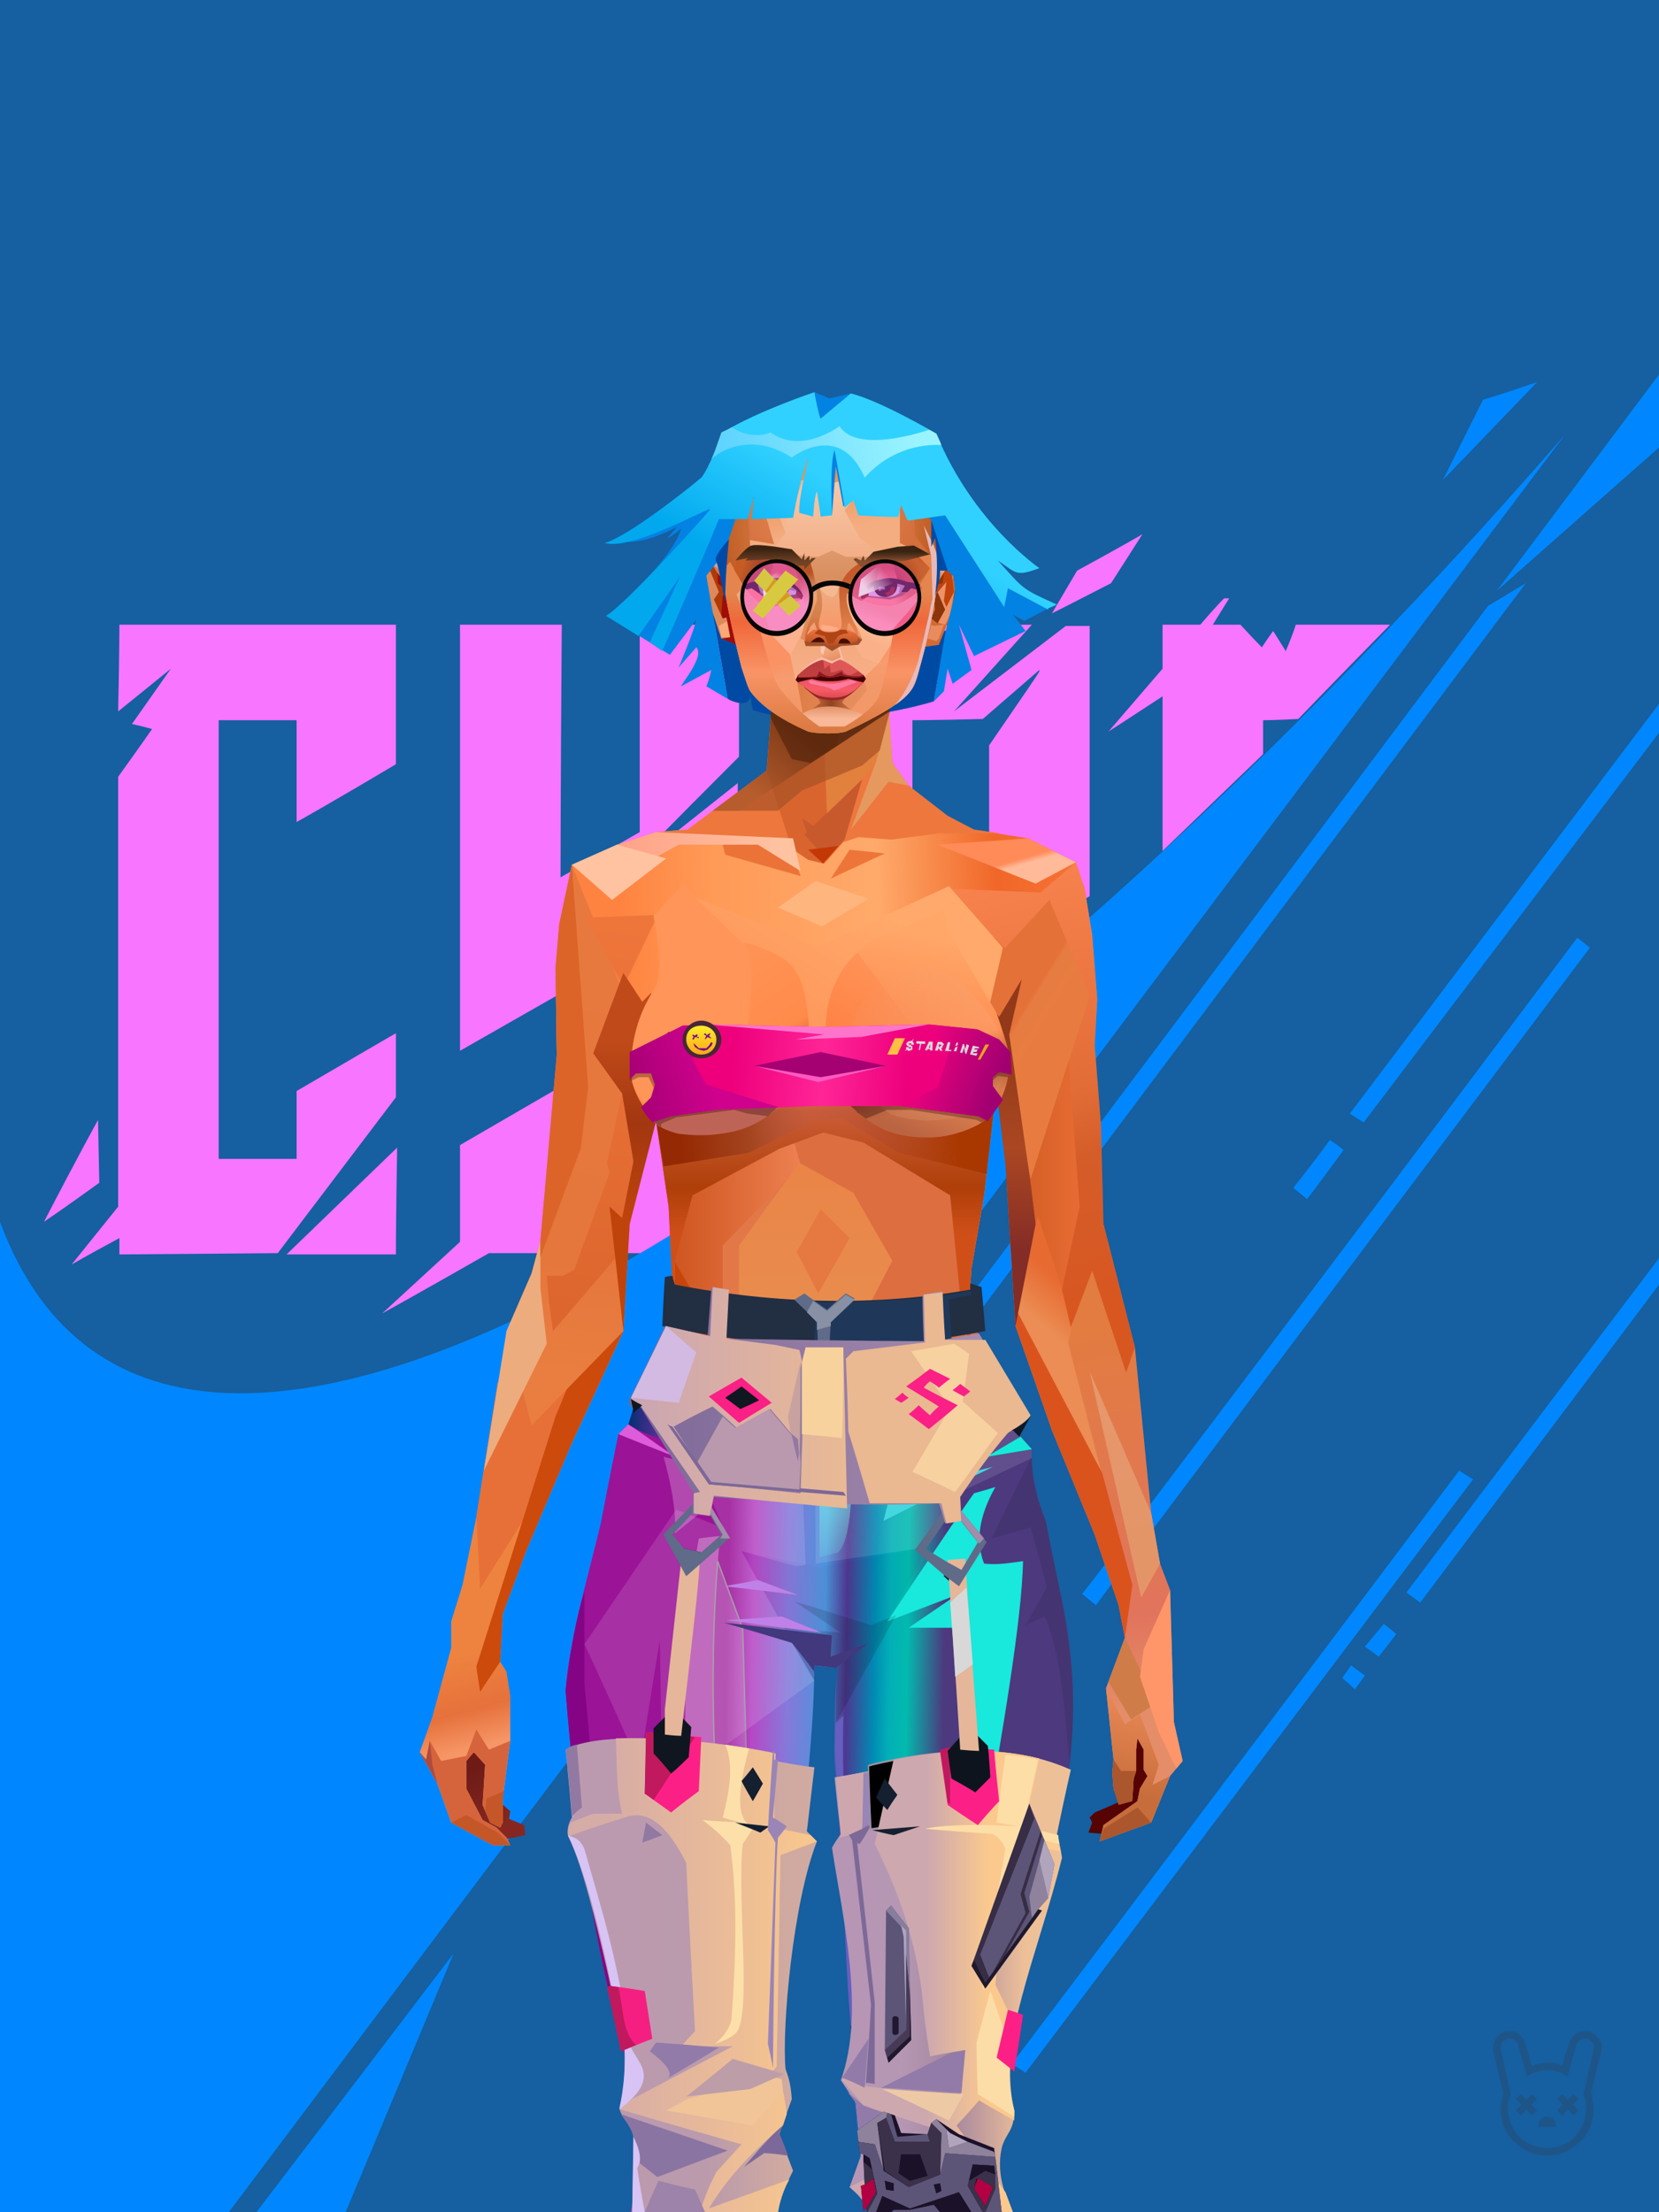 <?xml version="1.0" encoding="UTF-8"?><svg width="1320px" height="1760px" viewBox="0 0 1320 1760" version="1.1" xmlns="http://www.w3.org/2000/svg" xmlns:xlink="http://www.w3.org/1999/xlink"><defs></defs><g stroke="none" stroke-width="1" fill="none" id="id-31588" fill-rule="evenodd"><g id="id-31589"><rect fill="#165FA0" width="1320" height="1760" x="0" y="0" id="id-31590"></rect><g transform=" translate(35,425)" fill="#F775FF" id="id-31591"><path d=" M 60,72 C 207,72 280,72 280,72 C 280,146 280,183 280,183 C 228,214 201,229 201,229 L 201,148 L 139,148 L 139,497 L 201,497 C 201,461 201,443 201,443 C 254,412 280,397 280,397 C 280,431 280,448 280,448 C 217,531 186,572 186,572 L 60,573 C 60,564 60,560 60,560 C 34,574 22,581 22,581 L 59,535 C 59,307 59,193 59,193 C 77,168 86,155 86,155 C 75,152 70,151 70,151 C 91,121 101,107 101,107 L 59,141 C 60,95 60,72 60,72 Z" id="id-31592"></path><path d=" M 0,547 C 28,493 43,466 43,466 L 44,516 C 15,537 0,547 0,547 Z" id="id-31593"></path><path d=" M 280,573 C 222,573 193,573 193,573 L 281,488 C 280,545 280,573 280,573 Z" id="id-31594"></path><path d=" M 269,620 L 331,563 C 331,512 331,486 331,486 L 412,439 L 412,497 L 472,497 C 472,444 472,418 472,418 C 505,376 522,355 522,355 C 490,383 473,398 473,398 C 473,353 473,330 473,330 L 331,411 L 331,72 C 385,72 412,72 412,72 C 411,206 411,273 411,273 L 474,237 L 474,72 L 553,72 C 553,142 553,177 553,177 C 491,239 460,271 460,271 L 552,198 L 552,572 L 354,572 C 298,604 269,620 269,620 Z" id="id-31595"></path><path d=" M 786,72 L 724,141 C 724,141 754,118 813,73 L 813,73 L 832,73 L 832,288 L 774,322 L 774,322 L 830,322 L 752,379 L 752,335 L 691,370 L 691,370 L 691,429 L 611,490 L 611,252 L 569,272 C 569,272 583,255 612,222 L 612,222 L 612,73 L 786,72 Z M 792,108 C 762,134 747,147 747,147 C 710,148 691,148 691,148 C 691,229 691,273 691,281 L 691,281 C 691,281 691,282 691,282 L 691,282 L 691,282 L 752,247 L 752,168 C 778,130 792,110 792,109 L 792,108 L 792,108 Z" id="id-31596"></path><path d=" M 802,63 C 815,41 822,29 822,29 C 857,10 874,0 874,0 L 849,39 C 818,55 802,63 802,63 Z" id="id-31597"></path><path d=" M 847,157 L 890,107 L 890,72 C 910,72 920,72 920,72 C 932,58 939,51 939,51 C 941,51 943,51 943,51 L 930,72 C 945,72 952,72 952,72 C 963,84 969,90 969,90 C 975,81 978,77 978,77 C 985,88 988,93 988,93 C 994,79 996,72 996,72 C 1046,72 1071,72 1071,72 C 1022,122 998,147 998,147 C 979,148 970,148 970,148 C 970,166 970,175 970,175 C 917,226 890,252 890,252 L 890,129 C 861,148 847,157 847,157 Z" id="id-31598"></path></g><path d=" M 1245,346 L 182,1760 L 0,1760 L 0,972 C 135,1337 750,916 1245,346 L 1245,346 Z M 361,1554 L 275,1760 L 204,1760 L 204,1760 L 361,1554 Z M 1320,298 L 1320,356 L 1320,356 L 1191,470 L 1320,298 Z M 1223,304 C 1223,304 1198,330 1148,382 L 1148,382 L 1180,318 C 1180,318 1194,314 1223,304 Z" fill="#0087FF" id="id-31596"></path><path d=" M 1214,464 C 1194,476 1184,482 1184,482 C 825,961 645,1200 645,1200 L 656,1208 C 1028,712 1214,464 1214,464 Z M 627,1225 C 617,1237 612,1243 612,1243 C 619,1248 623,1251 623,1251 L 637,1233 C 630,1228 627,1225 627,1225 Z M 612,1266 C 606,1273 604,1277 604,1277 C 597,1271 593,1269 593,1269 L 601,1258 C 608,1263 612,1266 612,1266 Z" fill="#0087FF" id="id-31596"></path><path d=" M 1320,560 C 1320,575 1320,583 1320,583 C 1163,790 1085,893 1085,893 L 1074,886 L 1320,560 Z M 1058,907 C 1066,912 1069,915 1069,915 C 1050,941 1040,954 1040,954 L 1029,945 C 1049,920 1058,907 1058,907 Z" fill="#0087FF" id="id-31596"></path><path d=" M 1320,1001 C 1186,1178 1119,1267 1119,1267 L 1130,1275 L 1320,1022 C 1320,1008 1320,1001 1320,1001 Z M 1101,1292 C 1091,1304 1086,1310 1086,1310 C 1093,1315 1097,1318 1097,1318 L 1111,1300 C 1104,1294 1101,1292 1101,1292 Z M 1075,1325 C 1070,1332 1068,1335 1068,1335 C 1075,1341 1078,1344 1078,1344 L 1086,1333 C 1079,1328 1075,1325 1075,1325 Z" fill="#0087FF" id="id-31596"></path><path d=" M 761,1701 C 768,1707 771,1709 771,1709 C 790,1683 800,1670 800,1670 L 789,1664 C 770,1689 761,1701 761,1701 Z M 805,1642 C 813,1647 816,1649 816,1649 C 1053,1335 1172,1177 1172,1177 L 1161,1170 C 924,1485 805,1642 805,1642 Z" fill="#0087FF" id="id-31596"></path><path d=" M 890,1230 C 871,1256 861,1268 861,1268 C 868,1274 872,1277 872,1277 L 901,1238 C 894,1233 890,1230 890,1230 Z M 906,1209 C 913,1214 917,1217 917,1217 C 1149,908 1265,754 1265,754 L 1255,746 C 1023,1055 906,1209 906,1209 Z" fill="#0087FF" id="id-31596"></path></g></g><defs></defs><path d=" M 566,481 L 753,502 L 743,558 C 743,558 660,584 599,565 C 599,565 597,555 597,553 C 597,562 586,560 579,556 L 566,481 Z" fill="#004AA4" id="id-73812"></path><defs><linearGradient x1="100%" y1="46%" x2="12%" y2="47%" id="id-74554"><stop stop-color="#F97338" offset="0%"></stop><stop stop-color="#F06728" offset="21%"></stop><stop stop-color="#FFAA6B" offset="46%"></stop><stop stop-color="#FF9A57" offset="80%"></stop><stop stop-color="#FF8340" offset="100%"></stop></linearGradient><linearGradient x1="53%" y1="81%" x2="50%" y2="21%" id="id-74555"><stop stop-color="#E58D69" offset="0%"></stop><stop stop-color="#E1745C" offset="24%"></stop><stop stop-color="#E27C40" offset="100%"></stop></linearGradient><linearGradient x1="52%" y1="-4%" x2="46%" y2="70%" id="id-74556"><stop stop-color="#ED8D5B" offset="0%"></stop><stop stop-color="#C76D3B" offset="100%"></stop></linearGradient><linearGradient x1="46%" y1="43%" x2="15%" y2="43%" id="id-74557"><stop stop-color="#EE8152" offset="0%"></stop><stop stop-color="#CF5621" offset="100%"></stop></linearGradient><linearGradient x1="54%" y1="37%" x2="12%" y2="72%" id="id-74558"><stop stop-color="#3C1B05" offset="0%"></stop><stop stop-color="#AE5B2E" offset="100%"></stop></linearGradient><linearGradient x1="40%" y1="14%" x2="61%" y2="85%" id="id-74559"><stop stop-color="#6E1B17" offset="0%"></stop><stop stop-color="#852720" offset="100%"></stop></linearGradient><linearGradient x1="27%" y1="47%" x2="91%" y2="49%" id="id-74560"><stop stop-color="#FFA58A" offset="0%"></stop><stop stop-color="#FFC3A1" offset="100%"></stop></linearGradient><linearGradient x1="47%" y1="60%" x2="49%" y2="79%" id="id-74561"><stop stop-color="#EE833F" offset="0%"></stop><stop stop-color="#E6713C" offset="60%"></stop><stop stop-color="#F69666" offset="100%"></stop></linearGradient><linearGradient x1="29%" y1="56%" x2="69%" y2="53%" id="id-74562"><stop stop-color="#D97647" offset="0%"></stop><stop stop-color="#D6623C" offset="8%"></stop><stop stop-color="#D77043" offset="18%"></stop><stop stop-color="#D76545" offset="38%"></stop><stop stop-color="#D36346" offset="65%"></stop><stop stop-color="#D16140" offset="81%"></stop><stop stop-color="#984F3B" offset="100%"></stop></linearGradient><linearGradient x1="47%" y1="45%" x2="54%" y2="46%" id="id-74563"><stop stop-color="#E16241" offset="0%"></stop><stop stop-color="#E1673E" offset="62%"></stop><stop stop-color="#D45A30" offset="77%"></stop><stop stop-color="#E37F49" offset="100%"></stop></linearGradient><linearGradient x1="51%" y1="7%" x2="50%" y2="100%" id="id-74564"><stop stop-color="#E86B40" offset="0%"></stop><stop stop-color="#E3845C" offset="75%"></stop><stop stop-color="#E88461" offset="100%"></stop></linearGradient><linearGradient x1="51%" y1="11%" x2="49%" y2="91%" id="id-74565"><stop stop-color="#E8793E" offset="0%"></stop><stop stop-color="#E5763C" offset="73%"></stop><stop stop-color="#E97E40" offset="100%"></stop></linearGradient><linearGradient x1="51%" y1="-5%" x2="48%" y2="96%" id="id-74566"><stop stop-color="#EF773C" offset="0%"></stop><stop stop-color="#DD662E" offset="100%"></stop></linearGradient><linearGradient x1="50%" y1="19%" x2="50%" y2="69%" id="id-74567"><stop stop-color="#C04A19" offset="0%"></stop><stop stop-color="#A33710" offset="46%"></stop><stop stop-color="#BE440B" offset="100%"></stop></linearGradient><linearGradient x1="46%" y1="74%" x2="39%" y2="35%" id="id-74568"><stop stop-color="#B34A35" offset="0%"></stop><stop stop-color="#C55E3E" offset="51%"></stop><stop stop-color="#D4623B" offset="100%"></stop></linearGradient><linearGradient x1="46%" y1="16%" x2="49%" y2="82%" id="id-74569"><stop stop-color="#9B473D" offset="0%" stop-opacity="0.186"></stop><stop stop-color="#5F2520" offset="100%"></stop></linearGradient><linearGradient x1="41%" y1="19%" x2="50%" y2="100%" id="id-74570"><stop stop-color="#CC5E47" offset="0%"></stop><stop stop-color="#B13E35" offset="100%"></stop></linearGradient><linearGradient x1="50%" y1="31%" x2="45%" y2="50%" id="id-74571"><stop stop-color="#E76A31" offset="0%"></stop><stop stop-color="#EB8D54" offset="100%"></stop></linearGradient><linearGradient x1="51%" y1="22%" x2="50%" y2="100%" id="id-74572"><stop stop-color="#C74B40" offset="0%"></stop><stop stop-color="#C85E52" offset="100%"></stop></linearGradient><linearGradient x1="49%" y1="0%" x2="50%" y2="99%" id="id-74573"><stop stop-color="#DB6F3D" offset="0%"></stop><stop stop-color="#E8764A" offset="100%"></stop></linearGradient><linearGradient x1="44%" y1="15%" x2="50%" y2="100%" id="id-74574"><stop stop-color="#C15138" offset="0%"></stop><stop stop-color="#BA4D37" offset="100%"></stop></linearGradient><linearGradient x1="52%" y1="21%" x2="49%" y2="83%" id="id-74575"><stop stop-color="#E87740" offset="0%"></stop><stop stop-color="#E77E4F" offset="48%"></stop><stop stop-color="#E48553" offset="100%"></stop></linearGradient><linearGradient x1="85%" y1="60%" x2="15%" y2="60%" id="id-74576"><stop stop-color="#E76C34" offset="0%"></stop><stop stop-color="#D76128" offset="100%"></stop></linearGradient><linearGradient x1="50%" y1="-3%" x2="59%" y2="91%" id="id-74577"><stop stop-color="#F98450" offset="0%"></stop><stop stop-color="#E16C36" offset="53%"></stop><stop stop-color="#D55D29" offset="66%"></stop><stop stop-color="#D85620" offset="100%"></stop></linearGradient><linearGradient x1="55%" y1="48%" x2="46%" y2="33%" id="id-74578"><stop stop-color="#E87C40" offset="0%"></stop><stop stop-color="#E77C42" offset="86%"></stop><stop stop-color="#E47138" offset="100%"></stop></linearGradient><linearGradient x1="50%" y1="19%" x2="50%" y2="78%" id="id-74579"><stop stop-color="#913919" offset="0%"></stop><stop stop-color="#AB4722" offset="50%"></stop><stop stop-color="#842C26" offset="100%"></stop></linearGradient><linearGradient x1="50%" y1="10%" x2="50%" y2="43%" id="id-74580"><stop stop-color="#EC7237" offset="0%"></stop><stop stop-color="#CB5D37" offset="15%"></stop><stop stop-color="#AF3F09" offset="68%"></stop><stop stop-color="#D04F19" offset="100%"></stop></linearGradient><linearGradient x1="89%" y1="50%" x2="7%" y2="52%" id="id-74581"><stop stop-color="#A93700" offset="0%"></stop><stop stop-color="#B85C4D" offset="53%" stop-opacity="0.199"></stop><stop stop-color="#A3451F" offset="75%"></stop><stop stop-color="#952903" offset="100%"></stop></linearGradient><linearGradient x1="44%" y1="70%" x2="86%" y2="30%" id="id-74582"><stop stop-color="#FF975B" offset="0%"></stop><stop stop-color="#FFAA6C" offset="100%"></stop></linearGradient><linearGradient x1="33%" y1="92%" x2="62%" y2="23%" id="id-74583"><stop stop-color="#AC401F" offset="0%"></stop><stop stop-color="#FF8245" offset="40%"></stop><stop stop-color="#FF965B" offset="100%"></stop></linearGradient><linearGradient x1="35%" y1="94%" x2="47%" y2="12%" id="id-74584"><stop stop-color="#DF5820" offset="0%"></stop><stop stop-color="#FF894D" offset="40%"></stop><stop stop-color="#FFA769" offset="100%"></stop></linearGradient><linearGradient x1="50%" y1="54%" x2="27%" y2="9%" id="id-74585"><stop stop-color="#F7AB80" offset="0%"></stop><stop stop-color="#DDAB90" offset="100%" stop-opacity="0.078"></stop></linearGradient><linearGradient x1="50%" y1="0%" x2="93%" y2="69%" id="id-74586"><stop stop-color="#FF9558" offset="0%"></stop><stop stop-color="#FF8B4A" offset="70%"></stop><stop stop-color="#C6422F" offset="100%"></stop></linearGradient><linearGradient x1="36%" y1="84%" x2="25%" y2="44%" id="id-74587"><stop stop-color="#C98762" offset="0%" stop-opacity="0.509"></stop><stop stop-color="#90492C" offset="35%" stop-opacity="0.675"></stop><stop stop-color="#762E17" offset="100%" stop-opacity="0"></stop></linearGradient><linearGradient x1="63%" y1="95%" x2="43%" y2="20%" id="id-74588"><stop stop-color="#E67D45" offset="0%"></stop><stop stop-color="#E98D52" offset="46%"></stop><stop stop-color="#E27847" offset="100%"></stop></linearGradient><linearGradient x1="40%" y1="0%" x2="50%" y2="86%" id="id-74589"><stop stop-color="#E67D42" offset="0%"></stop><stop stop-color="#E47D44" offset="100%"></stop></linearGradient><linearGradient x1="50%" y1="0%" x2="50%" y2="90%" id="id-74590"><stop stop-color="#EA8447" offset="0%"></stop><stop stop-color="#E79253" offset="100%"></stop></linearGradient><linearGradient x1="33%" y1="79%" x2="21%" y2="44%" id="id-74591"><stop stop-color="#BE6457" offset="0%"></stop><stop stop-color="#983F32" offset="28%" stop-opacity="0.928"></stop><stop stop-color="#762E17" offset="100%" stop-opacity="0"></stop></linearGradient><linearGradient x1="4%" y1="47%" x2="92%" y2="45%" id="id-74592"><stop stop-color="#7E2A0A" offset="0%"></stop><stop stop-color="#993A16" offset="17%" stop-opacity="0.753"></stop><stop stop-color="#A94736" offset="48%" stop-opacity="0.386"></stop><stop stop-color="#AC4218" offset="78%" stop-opacity="0.762"></stop><stop stop-color="#9F3B13" offset="100%"></stop></linearGradient><linearGradient x1="60%" y1="45%" x2="67%" y2="53%" id="id-74593"><stop stop-color="#FF8B59" offset="0%"></stop><stop stop-color="#FFBA99" offset="100%"></stop></linearGradient><linearGradient x1="48%" y1="15%" x2="54%" y2="81%" id="id-74594"><stop stop-color="#E6976B" offset="0%"></stop><stop stop-color="#E39568" offset="100%"></stop></linearGradient><linearGradient x1="47%" y1="44%" x2="50%" y2="61%" id="id-74595"><stop stop-color="#943B2F" offset="0%" stop-opacity="0.175"></stop><stop stop-color="#61301B" offset="100%"></stop></linearGradient><linearGradient x1="26%" y1="-7%" x2="50%" y2="96%" id="id-74596"><stop stop-color="#37373F" offset="0%"></stop><stop stop-color="#19191D" offset="100%"></stop></linearGradient><linearGradient x1="50%" y1="12%" x2="59%" y2="82%" id="id-74597"><stop stop-color="#252525" offset="0%"></stop><stop stop-color="#101010" offset="100%"></stop></linearGradient><linearGradient x1="25%" y1="-16%" x2="50%" y2="98%" id="id-74598"><stop stop-color="#37373F" offset="0%"></stop><stop stop-color="#19191D" offset="100%"></stop></linearGradient><linearGradient x1="75%" y1="39%" x2="50%" y2="93%" id="id-74599"><stop stop-color="#252525" offset="0%"></stop><stop stop-color="#000000" offset="100%"></stop></linearGradient></defs><g transform=" translate(334,549)" id="id-74600"><polygon points="561 754 565 871 565 881 537 893 533 897 535 901 532 909 543 910 597 864" fill="#560304" id="id-74601"></polygon><polygon points="537 282 539 246 535 195 529 158 522 137 484 118 440 111 212 111 188 113 157 123 121 139 111 186 108 221 109 290" fill="url(#id-74554)" id="id-74601"></polygon><polygon points="467 393 474 506 503 589 537 672 556 728 561 754 546 794 552 851 551 861 552 874 556 885 567 882 568 866 570 860 570 843 571 834 576 843 576 859 579 864 573 874 571 884 544 903 541 916 582 901 597 864 607 852 600 821 597 716 589 695 582 655 569 523 544 425" fill="url(#id-74555)" id="id-74601"></polygon><polygon points="546 794 552 851 551 861 552 874 556 885 567 882 568 866 570 860 570 843 571 834 576 843 576 859 579 864 573 874 571 884 544 903 541 916 582 901 597 864 583 871 588 855 573 815 561 823" fill="url(#id-74556)" id="id-74601"></polygon><polygon points="552 851 551 861 552 874 556 887 567 884 568 866 570 860 558 860" fill="#AB562C" id="id-74601"></polygon><polygon points="544 906 541 916 582 901 571 889" fill="#AB562C" id="id-74601"></polygon><polygon points="561 754 548 789 566 819 586 806" fill="#CF7C49" id="id-74601"></polygon><polygon points="486 648 477 599 453 529 440 504 437 490 439 460 449 402 456 340 188 343 198 411 202 493 162 596 153 638 266 693 319 721 386 693" fill="url(#id-74557)" id="id-74601"></polygon><polygon points="486 648 477 599 453 529 440 504 437 490 439 460 449 402 456 340 296 353 376 634" fill="#DD6E3F" id="id-74601"></polygon><g transform=" translate(188,0)" id="id-74610"><polygon points="274 114 253 111 232 100 201 76 188 58 184 1 93 1 88 64 25 111 1 113 103 123 121 135 134 138 149 121 161 117 187 119 225 114" fill="#EE773D" id="id-74601"></polygon><polygon points="201 76 188 58 185 12 175 57 155 111 185 73" fill="#E5995F" id="id-74601"></polygon><polygon points="149 1 93 1 88 64 108 126 121 135 133 138" fill="#DA642E" id="id-74601"></polygon><polygon points="116 102 120 113 118 115 136 135 150 119 164 71 125 108" fill="#C7592D" id="id-74614"></polygon><polygon points="121 127 133 138 145 124" fill="#C43806" id="id-74615"></polygon><polygon points="136 98 164 71 175 57 186 17 134 51" fill="#E2803D" id="id-74616"></polygon><polygon points="97 96 116 80 164 60 178 48 186 17 184 1 93 1 88 64 45 96" fill="#A45026" opacity="0.654" id="id-74601"></polygon><polygon points="186 17 184 1 93 1 88 64 45 96 66 96" fill="url(#id-74558)" opacity="0.467" id="id-74601"></polygon><polygon points="123 58 176 23 186 17 184 1 93 1 91 22 108 55" fill="#381404" opacity="0.434" id="id-74601"></polygon></g><polygon points="41 844 33 856 36 895 64 915 84 911 83 903 71 898 72 892 63 884 52 849" fill="url(#id-74559)" id="id-74601"></polygon><polygon points="315 152 285 173 320 188 357 166" fill="#FFB67E" id="id-74621"></polygon><polygon points="327 150 370 130 342 127" fill="#EE7539" id="id-74622"></polygon><polygon points="301 142 303 148 243 131 240 119 276 119" fill="#EB7338" id="id-74623"></polygon><polygon points="159 149 206 123 269 123 303 144 297 118 188 113 157 123 121 139" fill="url(#id-74560)" id="id-74601"></polygon><polygon points="157 123 121 139 153 167 196 134" fill="#FFC3A1" id="id-74601"></polygon><polygon points="89 584 77 541 62 551 45 658 34 712 25 741 25 762 10 817 0 845 14 870 25 901 58 919 72 919 69 913 61 905 50 899 37 874 37 852 43 845 52 855 50 887 56 901 64 905 66 901 66 882 72 836 72 800 69 781 64 773 66 735 85 684 121 599 162 510" fill="url(#id-74561)" id="id-74601"></polygon><polygon points="89 584 77 541 62 551 45 658 48 715 121 599 162 510" fill="#E77038" id="id-74601"></polygon><polygon points="55 843 45 827 37 848 17 852 8 836 5 851 0 845 14 870 25 901 58 919 72 919 69 913 61 905 50 899 37 874 37 852 43 845 52 855 50 887 56 901 64 905 66 901 66 882 72 836" fill="#D5643C" id="id-74601"></polygon><polygon points="53 882 52 892 56 901 64 905 66 901 66 882 67 876" fill="#C45627" id="id-74601"></polygon><polygon points="25 901 58 919 72 919 62 909 37 895" fill="#C45627" id="id-74601"></polygon><polygon points="160 467 145 488 108 578 45 777 48 797 64 773 66 735 85 684 121 599 162 510" fill="#CB4A0C" id="id-74601"></polygon><polygon points="169 1211 277 1211 282 1183 281 1150 284 1127 286 1114 285 1063 293 972 306 866 311 792 309 768 323 771 337 768 333 817 333 855 339 924 346 1008 348 1113 351 1130 353 1176 361 1211 461 1211 458 1191 456 1170 460 1133 461 1082 505 905 516 839 518 826 512 762 503 706 486 648 482 629 386 690 318 718 266 690 184 629 153 637 132 731 119 781 118 813 123 862 131 916 166 1094 176 1179" fill="url(#id-74562)" id="id-74601"></polygon><polygon points="463 664 416 771 400 819 392 1125 359 1178 398 1204 441 1153 461 1082 505 905 516 839 518 826 515 789 490 714" fill="url(#id-74563)" id="id-74601"></polygon><polygon points="422 1160 395 1199 365 1171 401 1149 384 1120 391 983 411 786 416 771 448 697 454 1013 445 1116 407 1149" fill="url(#id-74564)" id="id-74634"></polygon><polygon points="121 139 111 186 108 221 109 290 96 438 89 464 69 510 89 585 162 510 167 425 162 241" fill="url(#id-74565)" id="id-74601"></polygon><polygon points="101 466 103 488 106 510 160 447 179 359 164 232 187 184 186 179 132 181 161 234 161 321 149 376 151 384 123 461 114 466" fill="url(#id-74566)" id="id-74636"></polygon><polygon points="96 438 89 464 69 510 51 621 101 520 96 476" fill="#EDAC7E" id="id-74601"></polygon><polygon points="96 451 128 365 134 316 121 139 111 186 108 221 109 290 96 438" fill="#DC6429" id="id-74601"></polygon><polygon points="184 241 177 248 162 225 138 289 161 321 170 375 161 420 151 411 162 510 167 425 188 343" fill="url(#id-74567)" id="id-74601"></polygon><polygon points="284 1127 286 1114 285 1063 293 972 306 866 311 792 309 768 323 771 337 768 333 817 333 855 339 924 346 1008 375 889 416 771 463 664 490 714 515 790 512 762 503 706 486 648 477 599 471 583 420 650 316 720 201 654 244 742 264 824 275 994" fill="url(#id-74568)" id="id-74601"></polygon><polygon points="298 930 306 866 311 792 309 768 323 771 337 768 333 817 333 855 336 894 347 826 360 784 378 733 388 687 321 739 254 687 267 736 291 821" fill="url(#id-74569)" id="id-74601"></polygon><polygon points="348 1093 348 1113 351 1130 353 1176 361 1211 461 1211 439 1155 422 1136 403 1148 429 1168 400 1202 370 1170 382 1125" fill="url(#id-74570)" id="id-74601"></polygon><polygon points="10 855 8 836 5 851 0 845 14 870" fill="#AF4A3E" id="id-74601"></polygon><polygon points="520 500 516 520 544 629 474 500 490 399" fill="url(#id-74571)" id="id-74644"></polygon><polygon points="461 1211 458 1191 456 1170 460 1133 461 1082 439 1155 450 1211" fill="url(#id-74572)" id="id-74601"></polygon><polygon points="220 1149 259 1115 240 1063 232 973 266 819 240 713 201 661 158 650 201 784 183 925 170 1083" fill="url(#id-74573)" id="id-74646"></polygon><polygon points="169 1211 277 1211 282 1183 281 1150 284 1127 286 1114 286 1098 226 1211 207 1211 196 1121 173 1078 150 1014 166 1094 176 1179" fill="url(#id-74574)" id="id-74601"></polygon><polygon points="173 1078 183 924 150 1014" fill="#D95D37" id="id-74601"></polygon><polygon points="169 1211 239 1211 230 1196 204 1175 173 1150 176 1179" fill="#C04934" opacity="0.574" id="id-74601"></polygon><polygon points="221 1130 240 1097 224 1063 224 983 240 804 217 698 190 668 212 771 212 910 190 998 181 1094" fill="url(#id-74575)" id="id-74646"></polygon><polygon points="217 795 221 692 200 667 169 658 200 737" fill="#DD956B" id="id-74651"></polygon><polygon points="511 476 492 419 481 447 484 356 521 274 533 417" fill="url(#id-74576)" id="id-74652"></polygon><polygon points="569 523 544 425 542 346 537 282 539 246 535 195 529 158 522 137 494 161 419 158 471 211 516 290 525 411 511 477 518 507 535 462 562 543" fill="url(#id-74577)" id="id-74601"></polygon><polygon points="486 389 533 243 501 167 464 207 451 247 463 265" fill="url(#id-74578)" id="id-74654"></polygon><polygon points="473 490 474 506 503 589 537 672 556 728 561 754 567 712 543 623" fill="#DA531D" id="id-74601"></polygon><polygon points="460 328 466 378 474 506 490 425 486 392 469 274 479 230 461 260 454 251" fill="url(#id-74579)" id="id-74601"></polygon><polygon points="440 504 437 490 439 460 449 402 456 340 458 328 325 282 188 343 198 411 202 493 162 596 157 621 161 633 169 599 173 570 204 506 202 458 217 402 286 365 321 352 353 360 422 402 431 493 437 520" fill="url(#id-74580)" id="id-74601"></polygon><polygon points="451 385 456 340 458 328 364 340 330 308 268 343 188 343 194 379 262 368 312 343 335 340 381 368" fill="url(#id-74581)" id="id-74601"></polygon><polygon points="286 328 306 310 330 274 453 252 464 205 421 156 317 204 219 165 210 154 188 180" fill="url(#id-74582)" id="id-74659"></polygon><path d=" M 422,195 L 405,190 C 377,190 357,198 343,214 C 329,230 322,250 323,276 C 324,301 331,320 345,333 C 365,351 384,356 405,356 C 425,356 444,347 450,342 C 454,339 457,335 460,328 C 463,323 466,317 467,308 C 469,294 466,276 457,254 L 422,195 Z" fill="url(#id-74583)" id="id-74660"></path><path d=" M 422,195 L 417,175 C 386,188 366,196 358,201 C 355,203 351,206 348,208 C 348,209 381,253 448,342 C 454,338 459,332 463,324 C 469,310 469,301 469,293 C 469,287 465,275 459,257 L 422,195 Z" fill="url(#id-74584)" id="id-74660"></path><path d=" M 375,226 C 338,253 343,276 343,284 C 343,291 353,319 371,335 C 379,342 422,349 447,331 C 468,316 472,294 458,265 C 427,221 400,208 375,226 Z" fill="url(#id-74585)" opacity="0.282" id="id-74660"></path><path d=" M 272,205 C 260,199 243,200 221,209 C 187,227 169,258 168,303 C 167,319 184,342 190,346 C 197,351 212,356 239,353 C 257,351 272,344 284,333 C 303,312 312,288 309,260 C 305,217 291,214 272,205 Z" fill="url(#id-74586)" id="id-74663"></path><path d=" M 340,285 C 333,252 328,240 326,248 C 324,254 323,263 323,276 C 324,301 331,320 345,333 C 365,351 382,356 404,356 C 425,356 444,347 450,342 C 456,337 465,325 468,308 C 472,290 465,276 463,268 C 461,263 460,259 458,255 L 442,290 L 399,304 L 366,300 L 340,285 Z" fill="url(#id-74587)" id="id-74660"></path><path d=" M 153,637 L 149,654 L 132,731 L 130,739 C 133,730 135,723 137,718 C 140,709 147,691 149,680 C 151,671 155,655 161,633 L 172,570 L 162,596 L 153,637 Z" fill="#7D362E" id="id-74601"></path><path d=" M 259,203 C 254,199 240,185 217,163 L 210,153 L 186,180 C 192,211 192,231 186,239 C 175,256 168,277 168,303 C 168,324 190,352 239,344 C 252,342 274,217 259,203 Z" fill="#FF9558" id="id-74663"></path><polygon points="175 565 203 550 234 558 241 520 203 455 203 507" fill="#C6450C" id="id-74667"></polygon><polygon points="241 442 241 518 229 556 233 629 266 657 316 707 381 659 395 629 364 504 350 504 301 380" fill="url(#id-74588)" id="id-74668"></polygon><polygon points="432 626 427 589 407 518 414 505 450 568 470 618" fill="url(#id-74589)" id="id-74669"></polygon><polygon points="302 376 254 442 254 546 302 590 364 568 364 504 350 504 376 454 345 400" fill="url(#id-74590)" id="id-74668"></polygon><polygon points="317 480 342 436 319 413 300 447" fill="#E67841" id="id-74671"></polygon><polygon points="304 541 318 507 329 541 314 549" fill="#E66D37" id="id-74672"></polygon><polygon points="306 543 316 578 329 541" fill="#E99B64" id="id-74673"></polygon><path d=" M 178,333 C 179,334 180,336 182,338 C 184,342 186,343 189,346 C 190,347 197,351 206,353 C 215,354 226,355 239,353 C 257,351 272,344 284,333 C 293,322 299,313 302,305 C 304,301 307,293 309,277 C 310,274 310,268 309,260 L 228,277 L 207,295 L 178,333 Z" fill="url(#id-74591)" id="id-74663"></path><polygon points="306 543 308 550 324 556 329 541" fill="#ECA774" id="id-74673"></polygon><polygon points="308 543 318 525 323 542 314 548" fill="#B5491C" id="id-74676"></polygon><polygon points="152 641 162 596 176 561 185 617 214 602 246 628 323 690 404 628 423 605 454 605 470 577 477 599 482 629 388 689 337 768 323 771 309 768 259 688 175 639 142 688" fill="url(#id-74592)" opacity="0.442" id="id-74677"></polygon><polygon points="490 154 522 137 484 118 412 123" fill="url(#id-74593)" id="id-74601"></polygon><polygon points="573 785 588 829 602 858 607 852 600 821 597 716 576 763" fill="#FF966A" id="id-74601"></polygon><polygon points="574 722 589 695 582 655 533 542" fill="url(#id-74594)" id="id-74601"></polygon><polygon points="172 640 241 690 309 768 323 771 338 768 395 706 469 661 404 650 313 706 217 629" fill="url(#id-74595)" opacity="0.571" id="id-74681"></polygon><g transform=" translate(188,270)" id="id-74682"><polygon points="207 13 207 10 217 2 220 2 239 21 258 39 260 42 250 51 246 52 226 33" fill="url(#id-74596)" id="id-74683"></polygon><polygon points="208 40 218 50 222 50 240 33 257 13 257 9 247 0 244 1 230 19 209 36" fill="url(#id-74597)" id="id-74684"></polygon><polygon points="1 13 1 10 10 2 15 2 32 21 50 39 52 42 42 52 38 52 19 33" fill="url(#id-74598)" id="id-74683"></polygon><polygon points="0 43 10 53 14 53 33 35 50 15 50 11 40 3 36 4 19 23 1 39" fill="url(#id-74599)" id="id-74684"></polygon></g></g><defs><linearGradient x1="79%" y1="0%" x2="79%" y2="22%" id="id-75341"><stop stop-color="#FDE1E0" offset="0%"></stop><stop stop-color="#D46A32" offset="100%"></stop></linearGradient><linearGradient x1="40%" y1="32%" x2="50%" y2="75%" id="id-75342"><stop stop-color="#E98D54" offset="0%"></stop><stop stop-color="#F4AD80" offset="100%"></stop></linearGradient><linearGradient x1="50%" y1="0%" x2="50%" y2="82%" id="id-75343"><stop stop-color="#F7CAAB" offset="0%"></stop><stop stop-color="#F3AF87" offset="100%"></stop></linearGradient><linearGradient x1="21%" y1="-8%" x2="64%" y2="50%" id="id-75344"><stop stop-color="#EB925A" offset="0%"></stop><stop stop-color="#F6B48F" offset="100%"></stop></linearGradient><radialGradient cx="48%" cy="50%" r="67%" id="id-75345" fx="48%" fy="50%" gradientTransform=" translate(0.478,0.500) scale(0.717,1) rotate(180) scale(1,1) translate(-0.478,-0.500)"><stop stop-color="#EB925B" offset="0%"></stop><stop stop-color="#D36E3D" offset="100%"></stop></radialGradient><radialGradient cx="50%" cy="65%" r="73%" id="id-75346" fx="50%" fy="65%" gradientTransform=" translate(0.500,0.654) scale(0.748,1) rotate(90) scale(1,0.914) translate(-0.500,-0.654)"><stop stop-color="#EFA371" offset="0%"></stop><stop stop-color="#BB561C" offset="100%"></stop></radialGradient><linearGradient x1="47%" y1="38%" x2="54%" y2="70%" id="id-75347"><stop stop-color="#FA9263" offset="0%"></stop><stop stop-color="#F69C6E" offset="41%"></stop><stop stop-color="#F39969" offset="100%"></stop></linearGradient><linearGradient x1="50%" y1="0%" x2="50%" y2="85%" id="id-75348"><stop stop-color="#F1A778" offset="0%"></stop><stop stop-color="#F8AF88" offset="100%"></stop></linearGradient><linearGradient x1="15%" y1="28%" x2="74%" y2="73%" id="id-75349"><stop stop-color="#F2A97F" offset="0%"></stop><stop stop-color="#FEB18F" offset="100%"></stop></linearGradient><linearGradient x1="109%" y1="57%" x2="0%" y2="43%" id="id-75350"><stop stop-color="#EA9264" offset="0%"></stop><stop stop-color="#DE7C45" offset="100%"></stop></linearGradient><linearGradient x1="0%" y1="50%" x2="100%" y2="50%" id="id-75351"><stop stop-color="#CC7145" offset="0%"></stop><stop stop-color="#914121" offset="51%"></stop><stop stop-color="#CE7749" offset="100%"></stop></linearGradient><linearGradient x1="50%" y1="31%" x2="35%" y2="71%" id="id-75352"><stop stop-color="#F1AA7D" offset="0%"></stop><stop stop-color="#FFBD94" offset="40%"></stop><stop stop-color="#FAB189" offset="100%"></stop></linearGradient><linearGradient x1="50%" y1="0%" x2="50%" y2="50%" id="id-75353"><stop stop-color="#E29369" offset="0%"></stop><stop stop-color="#F9B897" offset="100%"></stop></linearGradient><linearGradient x1="50%" y1="25%" x2="50%" y2="100%" id="id-75354"><stop stop-color="#E4854D" offset="0%"></stop><stop stop-color="#EF673A" offset="20%"></stop><stop stop-color="#F99466" offset="56%"></stop><stop stop-color="#D97840" offset="100%"></stop></linearGradient><linearGradient x1="40%" y1="22%" x2="50%" y2="69%" id="id-75355"><stop stop-color="#F4AC80" offset="0%"></stop><stop stop-color="#E28D60" offset="100%"></stop></linearGradient><linearGradient x1="50%" y1="85%" x2="50%" y2="50%" id="id-75356"><stop stop-color="#962525" offset="0%"></stop><stop stop-color="#450000" offset="100%"></stop></linearGradient><linearGradient x1="50%" y1="0%" x2="50%" y2="100%" id="id-75357"><stop stop-color="#EB5363" offset="0%"></stop><stop stop-color="#F85C69" offset="54%"></stop><stop stop-color="#D4494B" offset="100%"></stop></linearGradient><linearGradient x1="50%" y1="0%" x2="50%" y2="77%" id="id-75358"><stop stop-color="#B83C3C" offset="0%"></stop><stop stop-color="#BF3F3F" offset="100%"></stop></linearGradient><linearGradient x1="99%" y1="50%" x2="93%" y2="54%" id="id-75359"><stop stop-color="#F19E6F" offset="0%"></stop><stop stop-color="#A05029" offset="100%"></stop></linearGradient><linearGradient x1="50%" y1="0%" x2="50%" y2="91%" id="id-75360"><stop stop-color="#DD996C" offset="0%"></stop><stop stop-color="#D5804C" offset="77%"></stop><stop stop-color="#D66735" offset="100%"></stop></linearGradient><linearGradient x1="9%" y1="25%" x2="26%" y2="82%" id="id-75361"><stop stop-color="#C45929" offset="0%"></stop><stop stop-color="#D3723E" offset="60%"></stop><stop stop-color="#E57F4F" offset="100%"></stop></linearGradient><linearGradient x1="55%" y1="46%" x2="68%" y2="95%" id="id-75362"><stop stop-color="#B75323" offset="0%"></stop><stop stop-color="#F7BA9B" offset="100%"></stop></linearGradient><linearGradient x1="50%" y1="0%" x2="50%" y2="100%" id="id-75363"><stop stop-color="#EA7440" offset="0%"></stop><stop stop-color="#B94C1C" offset="100%"></stop></linearGradient><linearGradient x1="50%" y1="11%" x2="50%" y2="100%" id="id-75364"><stop stop-color="#EEAD81" offset="0%"></stop><stop stop-color="#F99566" offset="100%"></stop></linearGradient><linearGradient x1="50%" y1="12%" x2="47%" y2="66%" id="id-75365"><stop stop-color="#F19E6F" offset="0%"></stop><stop stop-color="#DE8B58" offset="100%"></stop></linearGradient><linearGradient x1="91%" y1="56%" x2="10%" y2="39%" id="id-75366"><stop stop-color="#CC6835" offset="0%"></stop><stop stop-color="#A6482C" offset="74%"></stop><stop stop-color="#C65B23" offset="100%"></stop></linearGradient><linearGradient x1="50%" y1="50%" x2="50%" y2="74%" id="id-75367"><stop stop-color="#CF6042" offset="0%"></stop><stop stop-color="#EA846D" offset="100%"></stop></linearGradient><linearGradient x1="77%" y1="54%" x2="50%" y2="58%" id="id-75368"><stop stop-color="#D66C3F" offset="0%"></stop><stop stop-color="#F8936B" offset="100%"></stop></linearGradient><radialGradient cx="50%" cy="70%" r="100%" id="id-75369" fx="50%" fy="70%" gradientTransform=" translate(0.500,0.701) scale(0.442,1) rotate(73) translate(-0.500,-0.701)"><stop stop-color="#98321F" offset="0%"></stop><stop stop-color="#C96130" offset="100%"></stop></radialGradient><linearGradient x1="47%" y1="40%" x2="47%" y2="91%" id="id-75370"><stop stop-color="#C35230" offset="0%"></stop><stop stop-color="#DC6B59" offset="100%"></stop></linearGradient><linearGradient x1="50%" y1="20%" x2="50%" y2="72%" id="id-75371"><stop stop-color="#3B2311" offset="0%"></stop><stop stop-color="#714225" offset="100%"></stop></linearGradient><linearGradient x1="67%" y1="29%" x2="67%" y2="76%" id="id-75372"><stop stop-color="#372311" offset="0%"></stop><stop stop-color="#8C5031" offset="100%"></stop></linearGradient></defs><g transform=" translate(561,332)" id="id-75373"><g transform=" translate(172,115)" id="id-75374"><polygon points="14 1 18 0 25 8 27 21 24 41 14 66 0 68" fill="url(#id-75341)" id="id-75375"></polygon><polygon points="12 48 19 50 23 42 26 24 20 12 12 22" fill="#EC9266" id="id-75376"></polygon><polygon points="11 21 17 10 20 5 24 7 26 24 20 36 18 31 20 16 9 29" fill="#C1430B" id="id-75377"></polygon><polygon points="10 28 11 38 8 45 13 49 19 38 13 24" fill="#8C350A" id="id-75378"></polygon><polygon points="12 18 17 17 18 9" fill="#8C350A" id="id-75379"></polygon><polygon points="18 50 10 51 8 50 5 61 12 63 14 61" fill="#E88C5F" id="id-75380"></polygon></g><g transform=" translate(0,113)" id="id-75381"><polygon points="13 0 5 0 0 13 4 36 13 63 25 67" fill="#D07C59" id="id-75382"></polygon><polygon points="5 9 0 13 4 36 13 63 25 67 13 24" fill="#DE8959" id="id-75382"></polygon><polygon points="18 46 14 47 7 32 11 26 4 9 6 5 16 20 17 29" fill="#AE3A08" id="id-75384"></polygon><polygon points="13 62 20 62 18 49 11 53" fill="#FEA878" id="id-75385"></polygon><polygon points="25 68 13 63 20 62 17 46 14 47 13 44 14 29 17 26 14 22 10 19 10 11 17 20" fill="#A00C07" id="id-75386"></polygon><polygon points="13 9 4 3 5 0 12 0" fill="#D6A2A5" id="id-75387"></polygon></g><path d=" M 29,199 C 21,167 16,144 15,130 C 4,44 33,0 103,0 C 180,0 191,63 186,119 C 183,157 173,191 170,202 C 169,206 167,213 164,217 C 158,226 140,237 112,250 C 107,252 89,252 82,250 C 59,240 44,229 36,218 C 34,215 32,208 29,199 Z" fill="#EEA16C" id="id-75388"></path><polygon points="33 108 34 36 99 6 175 45 171 113 95 117" fill="url(#id-75342)" id="id-75389"></polygon><polygon points="53 107 64 92 47 46 97 53 133 46 111 74 123 96 142 110 105 123" fill="url(#id-75343)" id="id-75390"></polygon><polygon points="63 87 47 46 78 51" fill="url(#id-75344)" id="id-75390"></polygon><path d=" M 32,97 L 55,101 L 37,41 L 61,32 L 114,41 L 136,39 L 125,56 L 155,58 L 155,100 L 169,107 L 184,119 L 174,43 C 139,6 101,-5 62,11 C 23,27 13,55 32,97 Z" fill="url(#id-75345)" id="id-75392"></path><path d=" M 15,130 C 4,44 33,0 103,0 C 180,0 191,63 186,119 L 167,94 L 166,70 L 151,27 C 145,18 127,13 99,13 C 71,13 52,19 43,32 L 40,53 L 34,70 L 36,104 C 22,124 15,132 15,130 Z" fill="url(#id-75346)" id="id-75388"></path><polygon points="33 165 101 152 166 185 148 225 117 246 83 249 50 217" fill="url(#id-75347)" id="id-75394"></polygon><polygon points="72 209 67 186 78 169 121 174 138 196 123 210" fill="url(#id-75348)" id="id-75395"></polygon><polygon points="68 189 49 169 31 158 19 128 91 145" fill="url(#id-75349)" id="id-75396"></polygon><polygon points="85 165 52 172 38 127 88 145" fill="#F7BA9B" id="id-75396"></polygon><polygon points="73 209 78 237 115 234 129 217 126 208" fill="url(#id-75350)" id="id-75398"></polygon><polygon points="84 233 92 227 88 221 113 221 109 227 116 233" fill="url(#id-75351)" id="id-75399"></polygon><polygon points="117 178 125 191 138 196 171 146 155 141 108 135" fill="url(#id-75352)" id="id-75400"></polygon><path d=" M 75,237 C 83,232 91,230 99,230 C 106,230 116,232 127,237 L 113,246 L 89,249 L 75,237 Z" fill="url(#id-75353)" id="id-75401"></path><path d=" M 29,199 C 21,167 16,144 15,130 C 14,127 14,124 14,121 L 20,115 L 31,135 L 25,141 L 32,158 L 43,166 C 48,187 53,203 58,214 C 68,227 79,238 91,246 L 111,246 C 125,238 134,230 138,223 C 143,209 147,190 150,168 L 170,145 L 166,103 C 179,108 186,113 186,119 C 183,157 173,191 170,202 C 169,206 167,213 164,217 C 158,226 140,237 112,250 C 107,252 89,252 82,250 C 59,240 44,229 36,218 C 34,215 32,208 29,199 Z" fill="url(#id-75354)" id="id-75388"></path><path d=" M 182,102 C 185,110 186,115 186,119 C 183,157 173,191 170,202 C 169,206 167,213 164,217 C 161,221 157,225 151,229 C 158,221 164,210 169,196 C 170,192 173,181 177,162 C 178,159 179,152 181,144 L 180,111 L 174,86 L 182,102 Z" fill="#E7B9B9" id="id-75388"></path><polygon points="94 180 93 195 101 204 110 197 104 176" fill="url(#id-75355)" id="id-75404"></polygon><g transform=" translate(71,178)" id="id-75405"><polygon points="21 2 21 9 23 11 25 3 23 0" fill="#FEC5B4" id="id-75406"></polygon><path d=" M 34,2 L 37,13 L 30,16 L 22,13 C 17,15 13,17 11,19 C 8,21 5,25 1,30 L 33,28 L 40,18 L 35,1 L 34,2 Z" fill="#FCBDAB" id="id-75407"></path><path d=" M 1,31 L 3,33 C 6,35 8,36 8,37 C 13,41 16,44 18,45 C 23,47 32,48 39,46 C 42,45 48,40 53,35 C 54,34 56,32 57,30 L 55,27 L 30,18 L 3,27 L 1,31 Z" fill="url(#id-75356)" id="id-75408"></path><path d=" M 14,30 C 6,32 2,33 3,33 C 11,39 15,42 18,43 C 23,45 33,46 39,44 C 43,43 48,40 55,33 C 55,33 51,32 43,30 C 36,32 32,32 28,32 C 24,32 20,32 14,30 Z" fill="url(#id-75357)" id="id-75408"></path><path d=" M 13,31 C 11,32 11,33 13,34 C 17,35 30,37 31,39 C 32,40 43,35 49,33 C 51,33 49,32 45,31 C 38,33 33,34 29,34 C 26,34 20,33 13,31 Z" fill="#FE7A9E" id="id-75408"></path><path d=" M 3,29 C 11,29 15,29 17,29 C 19,29 20,28 21,28 C 25,29 28,29 29,29 C 32,29 35,28 37,28 C 40,28 46,29 48,29 C 57,29 55,27 55,27 C 49,22 43,18 37,15 C 36,15 33,16 30,18 C 27,17 25,16 22,15 C 15,17 9,21 3,27 L 3,29 Z" fill="url(#id-75358)" id="id-75408"></path><path d=" M 29,25 C 33,25 35,23 38,23 C 39,23 39,27 45,27 C 45,27 47,26 51,24 C 46,20 42,17 37,15 C 35,15 33,16 30,18 C 27,17 25,16 23,15 L 24,22 L 28,19 C 29,23 29,25 29,25 Z" fill="#DF5858" id="id-75408"></path><path d=" M 18,28 C 10,29 7,29 8,29 C 13,29 16,29 17,29 C 19,29 20,28 21,28 C 25,29 28,29 29,29 C 32,29 35,28 37,28 C 40,28 46,29 48,29 C 57,29 55,27 55,27 C 55,27 53,28 50,28 C 47,28 43,28 41,27 C 39,27 38,26 38,24 C 34,26 31,28 29,28 C 26,28 23,27 20,24 L 18,28 Z" fill="#8D1920" id="id-75408"></path></g><g transform=" translate(55,106)" id="id-75414"><polygon points="24 72 25 76 40 76 46 80 53 76 67 75 70 71 69 67 66 61 64 58" fill="url(#id-75359)" id="id-75415"></polygon><path d=" M 18,4 L 35,5 L 46,0 L 57,5 L 83,5 L 55,34 L 64,65 C 40,72 27,74 24,71 C 20,67 28,52 30,35 C 32,24 28,14 18,4 Z" fill="url(#id-75360)" id="id-75416"></path><path d=" M 114,30 L 124,14 L 114,4 L 71,8 L 65,12 C 59,16 54,22 52,30 C 52,34 52,46 52,65 L 62,72 L 67,68 C 66,59 64,61 59,46 C 58,43 57,39 58,34 L 69,40 L 114,30 Z" fill="url(#id-75361)" id="id-75417"></path><path d=" M 25,46 C 31,42 34,38 34,35 C 34,31 33,24 29,10 C 29,9 19,6 0,0 C 9,10 15,17 17,22 C 20,28 23,36 25,46 Z" fill="url(#id-75362)" id="id-75418"></path><path d=" M 34,63 L 26,68 C 26,66 27,64 28,63 C 28,61 30,59 32,57 L 34,63 Z" fill="#F19F74" id="id-75419"></path><path d=" M 58,63 C 58,59 59,57 60,58 C 61,59 63,62 65,66 L 58,63 Z" fill="#F09764" id="id-75420"></path><polygon points="24 72 29 73 40 73 42 76 48 76 51 74 61 74 66 72 67 69 65 66 58 63 31 63 26 67" fill="url(#id-75363)" id="id-75421"></polygon><path d=" M 35,63 L 32,66 C 36,67 39,68 40,68 C 41,69 42,72 43,74 C 44,74 47,74 47,74 C 48,72 50,69 51,68 C 53,67 55,66 59,66 L 57,63 L 52,63 L 35,63 Z" fill="#AF4415" id="id-75422"></path><path d=" M 51,74 L 61,74 C 59,71 58,70 55,70 C 53,70 52,71 51,74 Z" fill="#470F00" id="id-75423"></path><path d=" M 29,73 L 40,73 C 40,72 39,70 36,69 C 34,69 32,70 29,73 Z" fill="#470F00" id="id-75424"></path><path d=" M 52,27 C 50,25 47,25 44,25 C 40,25 38,26 36,30 C 38,34 38,39 38,44 C 38,50 34,58 36,62 C 37,64 40,65 44,65 C 49,65 52,64 53,62 C 55,58 52,50 52,40 C 51,34 51,30 52,27 Z" fill="url(#id-75364)" id="id-75425"></path><path d=" M 52,27 C 50,25 47,25 44,25 C 40,25 38,26 36,30 C 40,35 44,37 46,37 C 48,37 50,34 52,27 Z" fill="#F5B991" id="id-75425"></path><path d=" M 51,62 C 50,61 46,60 38,59 C 36,62 38,64 42,64 C 48,65 52,63 51,62 Z" fill="#FDAD88" id="id-75427"></path><path d=" M 28,44 L 21,70 L 25,72 C 24,69 25,66 26,62 C 27,59 30,51 34,40 L 34,33 L 28,44 Z" fill="url(#id-75365)" id="id-75428"></path></g><g transform=" translate(23,110)" id="id-75429"><path d=" M 7,23 L 0,11 L 3,1 L 41,2 C 45,7 49,12 50,15 C 52,18 53,24 54,31 L 7,23 Z" fill="url(#id-75366)" id="id-75430"></path><polygon points="32 4 28 20 46 23 42 5" fill="url(#id-75367)" id="id-75431"></polygon><path d=" M 8,25 C 15,34 21,39 27,40 C 34,41 43,39 54,35 L 32,21 L 8,25 Z" fill="#FC8C66" id="id-75432"></path><path d=" M 19,27 C 21,30 24,32 30,32 C 35,33 43,33 52,31 C 52,25 47,21 35,19 C 24,18 18,20 19,27 Z" fill="#BEC3D7" id="id-75433"></path><path d=" M 19,29 L 23,30 L 23,27 L 30,24 L 52,29 C 48,22 40,19 29,20 C 17,20 14,23 19,29 Z" fill="#000000" opacity="0.305" id="id-75434"></path><polygon points="49 32 54 35 55 32 50 26" fill="#751F00" id="id-75435"></polygon><path d=" M 53,34 L 36,34 L 22,32 L 15,26 C 17,27 19,29 21,29 C 24,31 27,32 30,32 C 35,33 41,32 49,31 L 53,34 Z" fill="#64422D" id="id-75436"></path><path d=" M 21,29 L 19,24 C 26,21 33,20 39,22 C 45,24 50,27 55,32 C 52,25 46,20 37,18 C 31,17 24,19 15,21 C 14,21 11,22 7,24 L 10,27 L 14,26 L 20,30 L 21,29 Z" fill="#181108" id="id-75437"></path><path d=" M 26,22 C 26,29 29,32 35,32 C 41,32 44,29 45,24 C 41,21 37,19 35,19 C 33,19 30,20 26,22 Z" fill="#161209" id="id-75438"></path><polygon points="31 26 33 26 33 23 29 23 29 25 31 25" fill="#8C8F9E" id="id-75439"></polygon><path d=" M 35,28 C 36,28 38,27 38,27 C 39,27 39,26 40,25 L 43,28 C 42,29 41,30 40,31 C 39,31 38,31 36,31 L 35,28 Z" fill="#6E1D00" id="id-75440"></path></g><g transform=" translate(116,111)" id="id-75441"><path d=" M 9,34 C 13,37 20,39 31,39 C 37,39 46,34 57,25 L 55,22 L 19,20 L 9,34 Z" fill="url(#id-75368)" id="id-75442"></path><polygon points="11 28 0 20 10 5 53 1 61 11 52 23" fill="url(#id-75369)" id="id-75443"></polygon><polygon points="20 21 24 1 32 1 38 21" fill="url(#id-75370)" id="id-75444"></polygon><polygon points="13 32 31 34 41 31 45 28 14 25 10 34" fill="#8E5C40" id="id-75445"></polygon><path d=" M 14,31 C 21,32 27,32 30,32 C 34,32 37,30 40,28 C 48,26 48,23 40,20 C 32,18 23,19 13,24 L 14,31 Z" fill="#CCCCD7" id="id-75446"></path><path d=" M 38,29 L 40,28 C 48,26 48,23 40,20 C 32,18 23,19 13,24 L 13,30 C 18,26 23,24 27,23 C 30,23 34,23 39,24 L 38,29 Z" fill="#000000" opacity="0.305" id="id-75446"></path><polygon points="8 32 9 34 14 31 14 25" fill="#782200" id="id-75448"></polygon><path d=" M 18,24 C 19,29 22,32 28,32 C 34,31 37,28 37,21 C 35,20 31,19 26,19 C 21,20 18,21 18,24 Z" fill="#161209" id="id-75449"></path><path d=" M 35,24 L 32,24 C 32,25 31,26 31,27 C 30,28 29,28 27,29 L 29,31 C 31,31 33,30 34,29 C 35,27 35,26 35,24 Z" fill="#761C00" id="id-75450"></path><polygon points="22 27 24 27 24 26 27 26 27 24 22 24" fill="#987A9E" id="id-75451"></polygon><path d=" M 8,33 C 14,25 20,21 25,20 C 31,20 37,21 43,23 L 40,28 L 45,28 L 48,25 L 52,26 L 55,22 C 51,21 47,20 45,20 C 37,17 30,16 24,18 C 15,19 10,24 8,33 Z" fill="#171208" id="id-75452"></path></g><g transform=" translate(23,101)" id="id-75453"><path d=" M 1,13 L 11,11 L 9,13 L 28,12 L 28,13 L 51,16 L 49,17 L 56,17 L 56,20 L 65,11 L 62,11 L 60,13 L 60,9 L 56,13 L 56,7 L 54,12 L 46,4 C 28,1 18,0 14,1 C 11,2 7,6 1,13 Z" fill="url(#id-75371)" id="id-75454"></path><polygon points="95 12 101 18 109 18 110 16 121 16 124 14 137 13 156 8 143 1 130 2 111 6 104 13 103 9 101 13 97 11" fill="url(#id-75372)" id="id-75455"></polygon></g></g><defs><linearGradient x1="50%" y1="23%" x2="50%" y2="77%" id="id-76091"><stop stop-color="#CA028F" offset="0%"></stop><stop stop-color="#9A016B" offset="100%"></stop></linearGradient></defs><g transform=" translate(508,1082)" id="id-76092"><polygon points="1 33 7 32 58 108 89 162 103 187 129 231 133 236 166 232 248 90 284 35 293 35 289 22 284 7 233 66 194 112 220 130 169 179 162 232 136 232 120 179 70 124 67 100 4 22" fill="#280502" opacity="0.478" id="id-76093"></polygon><polygon points="8 2 12 2 11 6 11 9 54 63 74 86 102 112 102 116 194 114 196 108 234 69 263 35 283 9 285 3 288 15 289 23 248 83 220 130 201 167 166 232 164 235 147 240 133 236 119 210 96 171 70 124 43 80 4 23" fill="#ED017C" id="id-76093"></polygon><polygon points="246 55 263 35 283 9 285 3 288 15 289 23 253 75 253 66" fill="#C60091" id="id-76093"></polygon><polygon points="194 114 196 108 234 69 263 35 283 9 281 1 285 3 285 9 236 71" fill="#FC55C3" id="id-76093"></polygon><polygon points="196 176 166 232 164 235 147 240 133 236 119 210 105 186 154 193" fill="url(#id-76091)" id="id-76093"></polygon><polygon points="248 83 220 130 201 167 166 232 164 234 157 236 187 182" fill="#9A016B" id="id-76093"></polygon><polygon points="8 2 12 1 11 6 11 9 50 58 43 80 4 22" fill="#C80090" id="id-76093"></polygon><polygon points="11 9 54 63 74 86 102 112 97 109 74 88 48 60" fill="#FF60CD" id="id-76093"></polygon><path d=" M 108,122 C 116,145 129,156 147,156 C 164,156 178,145 188,122 L 108,122 Z" fill="#472737" id="id-76101"></path><path d=" M 114,122 C 120,140 131,149 146,149 C 161,149 173,141 182,123 L 114,122 Z" fill="#FFA615" id="id-76101"></path><path d=" M 114,122 C 116,127 118,131 119,133 C 121,137 173,137 177,133 C 178,131 180,128 182,123 L 114,122 Z" fill="#FFED2B" id="id-76101"></path><polygon points="102 114 195 112 194 119 171 130 147 132 129 130 108 123 103 119" fill="#010101" id="id-76104"></polygon><polygon points="174 129 171 130 147 132 129 130 124 128 147 120" fill="#473E56" id="id-76104"></polygon></g><defs><linearGradient x1="77%" y1="51%" x2="20%" y2="50%" id="id-40248"><stop stop-color="#EE007C" offset="0%"></stop><stop stop-color="#FF2597" offset="48%"></stop><stop stop-color="#EE007C" offset="100%"></stop></linearGradient><linearGradient x1="12%" y1="60%" x2="80%" y2="83%" id="id-40249"><stop stop-color="#EB027E" offset="0%"></stop><stop stop-color="#A10071" offset="100%"></stop></linearGradient><linearGradient x1="53%" y1="50%" x2="5%" y2="60%" id="id-40250"><stop stop-color="#CF018D" offset="0%"></stop><stop stop-color="#A90077" offset="100%"></stop></linearGradient><linearGradient x1="50%" y1="0%" x2="50%" y2="100%" id="id-40251"><stop stop-color="#FFED2B" offset="0%"></stop><stop stop-color="#FFA615" offset="100%"></stop></linearGradient></defs><g transform=" translate(500,811)" id="id-40252"><g transform=" translate(0,3)" id="id-40253"><polygon points="34 74 69 69 145 66 217 66 278 74 278 5 239 1 156 3 62 1 43 2" fill="url(#id-40248)" id="id-40254"></polygon><path d=" M 23,81 C 23,80 22,80 21,79 L 22,55 L 16,43 L 8,43 L 2,46 L 1,40 L 19,39 L 69,69 L 145,66 L 217,66 L 288,40 L 295,37 L 303,39 L 302,43 L 294,42 L 289,46 L 284,77 C 284,77 284,77 283,78 C 282,78 281,79 281,79 L 277,77 L 225,69 L 206,69 L 189,76 C 186,74 184,72 182,71 C 181,69 179,68 177,66 L 145,66 L 118,67 C 117,69 115,70 114,71 C 113,72 112,73 111,74 L 95,72 L 84,69 L 38,75 L 26,80 L 26,83 C 25,82 24,81 23,81 Z" fill="#300807" opacity="0.331" id="id-40254"></path><polygon points="239 1 156 3 62 1 156 9 133 13 185 11" fill="#FF74CB" id="id-40254"></polygon><polygon points="217 66 278 74 286 78 298 61 290 50 290 43 295 39 305 41 304 23 295 13 278 5 239 1 255 23 246 51" fill="url(#id-40249)" id="id-40254"></polygon><polygon points="10 67 14 73 19 79 34 74 69 69 120 67 62 49 51 29 62 1 43 2 13 17 1 23 1 37 1 45 6 40 18 40 21 49 18 59" fill="url(#id-40250)" id="id-40254"></polygon><polygon points="100 34 151 47 205 34 153 23" fill="#A60172" id="id-40259"></polygon><polygon points="100 34 151 47 205 34 153 43" fill="#FF59C0" id="id-40259"></polygon></g><g transform=" translate(43,0)" id="id-40261"><path d=" M 15,31 C 23,31 31,25 31,16 C 31,8 23,1 15,1 C 7,1 0,8 0,16 C 0,25 7,31 15,31 Z" fill="#472737" id="id-40262"></path><path d=" M 15,28 C 22,28 27,23 27,16 C 27,10 22,5 15,5 C 8,5 3,9 3,16 C 3,22 8,28 15,28 Z" fill="url(#id-40251)" id="id-40262"></path><polygon points="9 20 10 22 13 24 17 25 20 24 23 21 24 19 23 18 23 18 21 21 19 23 16 23 13 23 10 20 9 19" fill="#6A0794" id="id-40264"></polygon><polygon points="10 14 9 16 8 16 8 15 9 14 8 13 8 13 8 12 10 13 11 12 12 12 12 13 11 14 13 14 13 15" fill="#6A0794" id="id-40265"></polygon><polygon points="19 13 17 12 18 11 19 12 20 13 20 12 22 11 22 12 21 13 23 15 22 15 20 14 19 15 18 16 18 15" fill="#6A0794" id="id-40266"></polygon></g><path d=" M 223,23 C 223,24 223,24 224,24 C 224,24 225,24 225,23 C 225,23 225,23 224,23 C 224,23 224,23 223,23 C 223,23 223,22 222,22 C 222,22 222,22 222,22 C 221,21 221,21 221,21 C 221,19 223,18 225,18 L 227,16 L 226,18 C 226,19 227,19 227,20 C 227,20 227,20 227,20 C 227,21 227,21 227,21 L 227,21 L 225,21 C 225,21 225,21 225,20 C 225,20 225,20 224,20 C 224,20 223,20 223,20 C 223,21 223,21 224,21 C 224,21 224,21 224,21 C 225,21 225,21 225,22 C 226,22 226,22 226,22 C 226,22 226,23 226,23 C 226,24 226,25 226,25 C 225,25 224,26 223,26 C 223,26 222,26 222,25 C 220,26 220,27 220,27 C 220,27 220,26 221,25 C 221,25 221,24 221,24 C 221,24 221,24 221,23 L 221,23 L 223,23 L 223,23 C 223,23 223,23 223,23 Z M 236,20 L 233,20 L 232,25 L 231,25 L 232,20 L 229,20 L 229,18 L 236,18 L 236,20 Z M 240,25 L 240,24 L 238,24 L 238,25 L 236,25 L 239,18 L 242,18 L 242,25 L 240,25 Z M 240,20 L 239,23 L 240,23 L 240,20 L 240,20 Z M 249,18 C 249,18 250,18 250,19 C 250,19 251,19 251,20 C 251,20 251,20 251,20 L 250,21 C 250,21 250,22 250,22 C 250,22 250,22 249,23 L 250,25 L 248,25 L 247,23 L 247,23 L 246,25 L 244,25 L 246,18 L 249,18 Z M 248,20 L 247,20 L 247,22 L 248,22 C 248,22 248,21 248,21 C 249,21 249,21 249,21 C 249,20 248,20 248,20 Z M 257,25 L 252,25 L 254,18 L 256,18 L 255,24 L 257,24 L 257,25 Z M 262,21 L 261,25 L 259,25 L 260,22 M 260,21 L 261,18 L 262,18 L 262,20 M 271,20 L 269,27 L 268,26 L 267,22 L 266,26 L 264,26 L 266,19 L 267,19 L 268,23 L 269,19 L 271,20 Z M 277,28 L 272,27 L 274,20 L 279,21 L 279,22 L 276,22 L 275,23 L 278,23 L 277,25 L 275,25 L 274,26 L 278,26 L 277,28 Z" transform=" translate(249,22) rotate(2) translate(-249,-22)" fill="#DCD8DA" id="id-40267"></path><polygon points="206 28 214 28 220 15 212 15" fill="#FFBE44" id="id-40268"></polygon><polygon points="278 32 284 20 287 20 280 32" fill="#EAA422" id="id-40269"></polygon></g><defs><linearGradient x1="71%" y1="40%" x2="30%" y2="39%" id="id-48791"><stop stop-color="#4C397E" offset="0%"></stop><stop stop-color="#02BAAE" offset="17%"></stop><stop stop-color="#02AFB7" offset="25%"></stop><stop stop-color="#008BB4" offset="32%"></stop><stop stop-color="#4E3791" offset="45%"></stop><stop stop-color="#4D93DB" offset="55%"></stop><stop stop-color="#8678DA" offset="72%"></stop><stop stop-color="#B648C5" offset="88%"></stop><stop stop-color="#9B1397" offset="100%"></stop></linearGradient><filter width="206%" height="111%" x="-53%" y="-6%" id="id-48792" filterUnits="objectBoundingBox"><feGaussianBlur in="SourceGraphic" stdDeviation="5"></feGaussianBlur></filter><linearGradient x1="50%" y1="1%" x2="50%" y2="100%" id="id-48793"><stop stop-color="#7FF8F2" offset="0%" stop-opacity="0.754"></stop><stop stop-color="#6FEEE8" offset="100%" stop-opacity="0.194"></stop></linearGradient><linearGradient x1="100%" y1="50%" x2="0%" y2="50%" id="id-48794"><stop stop-color="#002D70" offset="0%"></stop><stop stop-color="#37569E" offset="12%"></stop><stop stop-color="#287AAB" offset="29%"></stop><stop stop-color="#493D97" offset="55%"></stop><stop stop-color="#072C70" offset="61%"></stop><stop stop-color="#0E2B70" offset="79%"></stop><stop stop-color="#6F44A9" offset="88%"></stop><stop stop-color="#552F95" offset="92%"></stop><stop stop-color="#002D6F" offset="100%"></stop></linearGradient></defs><g transform=" translate(450,1104)" id="id-48795"><path d=" M 52,656 C 56,633 58,622 58,622 C 51,561 47,530 47,530 C 21,438 8,341 0,241 C 3,200 17,154 28,108 C 37,61 42,37 42,37 C 47,32 50,29 50,29 L 204,43 L 360,30 C 362,36 362,39 362,39 C 368,45 371,49 371,49 C 370,69 375,88 382,106 C 389,142 393,160 393,160 C 423,294 385,363 350,524 C 350,569 338,618 350,656 C 279,656 244,656 244,656 C 235,630 233,603 230,557 C 223,448 219,360 214,297 C 214,263 214,236 217,223 C 204,222 198,221 198,221 C 197,330 170,446 174,552 C 169,579 167,604 171,628 L 164,656 C 89,656 52,656 52,656 Z" fill="url(#id-48791)" id="id-48796"></path><path d=" M 73,656 C 89,626 96,611 96,611 L 56,630 L 52,656 C 66,656 73,656 73,656 Z" fill="#FFFFFF" fill-opacity="0.235" id="id-48797"></path><path d=" M 59,621 C 58,602 57,593 57,593 L 86,590 C 68,611 59,621 59,621 Z" fill="#FFFFFF" fill-opacity="0.404" id="id-48798"></path><path d=" M 126,656 C 126,650 126,647 126,647 C 143,636 151,631 151,631 C 157,576 160,549 160,549 L 173,555 C 168,583 168,607 171,628 L 164,656 C 139,656 126,656 126,656 Z" fill="#000000" fill-opacity="0.206" id="id-48799"></path><path d=" M 126,654 L 103,636 L 103,656 C 121,656 130,656 130,656 C 133,619 151,572 142,544 C 151,508 167,474 178,438 C 187,367 191,331 191,331 C 140,447 115,506 115,506 C 104,372 99,305 99,305 C 97,439 97,506 97,506 C 68,469 54,450 54,450 C 54,472 54,483 54,483 C 82,544 97,574 97,574 C 100,613 102,632 102,632 L 127,646 C 127,651 126,654 126,654 Z" fill="#359FEE" fill-opacity="0.669" id="id-48800"></path><path d=" M 141,543 L 157,530 L 160,549 L 173,555 L 174,552 C 172,489 181,419 191,331 C 158,457 142,527 141,543 Z" fill="#000000" fill-opacity="0.112" id="id-48801"></path><path d=" M 145,454 C 141,385 140,351 140,351 L 182,348 C 157,418 145,454 145,454 Z" fill="#FFFFFF" fill-opacity="0.351" id="id-48802"></path><path d=" M 54,450 C 86,523 102,560 102,560 C 126,510 138,486 138,486 C 117,353 112,230 123,118 C 112,119 106,120 106,120 C 94,185 92,271 100,378 L 103,484 C 103,497 102,506 102,511 C 70,470 54,450 54,450 Z" fill="#FFFFFF" fill-opacity="0.292" id="id-48803"></path><path d=" M 132,444 C 142,419 147,407 147,407 C 143,264 141,192 141,192 L 121,138 C 114,229 117,331 132,444 Z" stroke="#979797" fill="#FFFFFF" fill-opacity="0.175" id="id-48804" filter="url(#id-48792)"></path><path d=" M 59,301 C 30,236 15,204 15,204 C 64,132 88,97 88,97 C 114,107 126,112 126,112 C 109,74 101,55 101,55 C 146,60 169,62 169,62 C 170,61 170,61 170,61 C 182,62 188,63 188,63 C 190,115 191,141 191,141 C 186,142 183,142 183,142 C 154,134 140,130 140,130 C 178,199 198,233 198,233 C 117,292 77,321 77,321 L 75,201 C 64,268 59,301 59,301 Z" fill="#FFFFFF" fill-opacity="0.122" id="id-48806"></path><path d=" M 87,116 C 102,104 109,98 109,98 C 99,81 96,69 98,60 L 78,55 C 84,77 88,97 87,116 Z" fill="#FFFFFF" fill-opacity="0.228" id="id-48807"></path><path d=" M 50,29 L 87,55 L 42,37 C 47,32 50,29 50,29 Z" fill="#DD5CD9" id="id-48808"></path><path d=" M 83,43 C 82,47 81,48 81,48 C 96,54 103,56 103,56 L 105,48 C 96,46 88,45 83,43 Z" fill="#EC81F1" id="id-48809"></path><path d=" M 83,43 C 88,24 91,14 91,14 L 111,18 L 105,48 C 90,45 83,43 83,43 Z" stroke="#979797" id="id-48810"></path><path d=" M 253,656 C 246,633 239,611 234,584 C 235,610 237,634 244,656 C 250,656 253,656 253,656 Z" fill="#2D2966" id="id-48811"></path><path d=" M 253,656 C 282,656 297,656 297,656 C 296,645 296,640 296,640 C 266,628 251,622 251,622 C 247,603 245,593 245,593 L 244,627 L 253,656 Z" fill="#000000" fill-opacity="0.101" id="id-48812"></path><path d=" M 244,627 C 236,599 232,586 232,586 C 231,573 230,567 230,567 L 246,550 L 245,593 L 244,627 Z" fill="#665FC0" id="id-48813"></path><path d=" M 288,127 L 258,183 L 215,267 C 215,251 215,234 217,223 L 198,221 L 198,234 L 180,203 L 140,130 L 202,143 L 288,127 Z" fill="#000000" fill-opacity="0.025" id="id-48814"></path><path d=" M 331,656 C 325,636 322,627 322,627 C 305,623 297,621 297,621 C 309,611 319,596 329,576 L 337,656 L 331,656 Z" fill="#2AE4E5" id="id-48815"></path><path d=" M 344,656 C 337,629 337,591 340,545 C 336,549 332,554 328,561 C 334,462 382,381 401,301 C 393,360 360,468 350,524 C 350,572 338,611 350,656 L 344,656 Z" fill="#000000" fill-opacity="0.146" id="id-48816"></path><path d=" M 297,594 C 292,586 331,236 315,191 C 287,191 273,191 273,191 C 298,174 311,165 311,165 C 274,179 256,186 256,186 C 294,129 317,95 325,84 C 336,81 342,79 342,79 C 329,102 326,122 333,140 C 343,141 350,140 364,138 C 362,232 303,493 297,594 Z" fill="#19E8DD" id="id-48817"></path><path d=" M 371,55 C 349,99 339,120 339,120 C 360,114 370,111 370,111 C 379,143 383,159 383,159 C 372,179 366,189 366,189 L 381,182 C 393,206 397,252 401,301 C 410,223 395,172 382,106 C 375,89 371,72 371,55 Z" fill="#000000" fill-opacity="0.096" id="id-48818"></path><path d=" M 198,226 C 186,210 180,203 180,203 C 144,192 126,187 126,187 C 155,190 183,194 212,197 C 211,208 211,214 211,214 C 230,207 240,204 240,204 L 215,223 L 198,221 C 198,224 198,226 198,226 Z" fill="#4B4191" id="id-48819"></path><path d=" M 227,508 C 237,500 242,496 242,496 C 226,406 219,328 221,261 L 215,267 C 214,280 214,291 215,298 C 221,380 222,455 227,508 Z" fill="#665FC0" id="id-48820"></path><path d=" M 215,267 C 247,210 263,181 263,181 C 250,186 243,189 243,189 C 202,176 182,170 182,170 L 219,195 L 126,187 L 180,203 L 198,233 L 198,221 L 217,223 C 215,230 215,244 215,267 Z" fill="#000000" fill-opacity="0.140" id="id-48821"></path><path d=" M 199,140 C 199,88 198,62 198,62 L 195,56 C 253,55 321,50 360,30 L 362,39 L 371,49 C 371,53 371,56 371,56 C 333,74 314,83 314,83 L 280,128 C 226,136 199,140 199,140 Z" fill="#FFFFFF" fill-opacity="0.110" id="id-48822"></path><path d=" M 202,63 C 220,62 229,61 229,61 C 227,89 227,121 217,131 L 202,135 C 202,87 202,63 202,63 Z" fill="url(#id-48793)" id="id-48823"></path><path d=" M 253,106 C 257,90 259,83 259,83 L 340,63 C 282,91 253,106 253,106 Z" fill="#44D7E0" id="id-48824"></path><path d=" M 313,48 C 314,53 315,56 315,56 C 328,52 334,51 334,51 L 332,43 C 320,46 313,48 313,48 Z" fill="#1FE7DA" id="id-48825"></path><polygon points="335 55 362 39 371 49" fill="#13EBD8" id="id-48826"></polygon><path d=" M 15,162 C 15,211 15,236 15,236 L 40,503 C 21,429 8,342 0,241 C 4,207 9,181 15,162 Z" fill="#850485" id="id-48827"></path><path d=" M 50,29 C 56,10 59,0 59,0 C 133,34 264,35 354,6 L 360,30 C 329,46 279,55 208,56 C 89,58 49,29 50,29 Z" fill="url(#id-48794)" id="id-48828"></path><path d=" M 81,9 C 76,30 74,40 74,40 C 83,44 94,46 104,49 L 108,16 C 94,12 85,10 81,9 Z" fill="#5F3B9F" id="id-48829"></path><path d=" M 106,49 C 108,27 109,17 109,17 C 134,22 159,26 185,27 C 182,45 180,54 180,54 L 148,47 C 120,48 106,49 106,49 Z" fill="#9B1A70" id="id-48830"></path><path d=" M 192,56 C 192,38 192,29 192,29 C 215,28 227,28 227,28 L 228,54 C 204,55 192,56 192,56 Z" fill="#74DFF4" id="id-48831"></path><path d=" M 238,26 C 239,45 239,55 239,55 C 262,54 284,52 304,48 L 306,18 C 284,23 261,25 238,26 Z" fill="#2A7CAC" id="id-48832"></path><path d=" M 304,48 C 319,45 330,42 339,39 L 337,11 C 327,14 316,17 306,18 C 305,38 304,48 304,48 Z" fill="#304C94" id="id-48833"></path><path d=" M 313,46 C 311,30 310,22 310,22 C 321,18 327,16 327,16 L 332,41 C 320,44 313,46 313,46 Z" fill="#36569E" id="id-48834"></path><path d=" M 227,508 C 228,533 229,552 230,566 C 266,523 358,459 371,433 L 390,359 C 340,419 291,459 242,496 L 227,508 Z" fill="#131A26" id="id-48835"></path><path d=" M 274,472 C 272,507 271,525 271,525 C 314,488 336,470 336,470 L 346,408 C 321,432 297,453 274,472 Z" fill="#00418D" id="id-48836"></path><path d=" M 148,656 C 155,628 159,615 159,615 C 162,582 165,550 173,519 L 174,552 C 168,583 168,606 171,628 L 164,656 C 153,656 148,656 148,656 Z" fill="#2D2865" id="id-48837"></path><path d=" M 126,158 C 144,155 153,153 153,153 L 185,165 C 146,160 126,158 126,158 Z" fill="#BF81E7" id="id-48838"></path><path d=" M 128,185 C 158,183 172,182 172,182 L 204,195 C 153,188 128,185 128,185 Z" fill="#BF81E7" id="id-48839"></path></g><defs><linearGradient x1="88%" y1="50%" x2="18%" y2="50%" id="id-43074"><stop stop-color="#D0AAA0" offset="0%"></stop><stop stop-color="#BA9AAB" offset="46%"></stop><stop stop-color="#BB9AB0" offset="100%"></stop></linearGradient><linearGradient x1="100%" y1="50%" x2="16%" y2="50%" id="id-43075"><stop stop-color="#FAC88C" offset="0%"></stop><stop stop-color="#D6ACA6" offset="100%"></stop></linearGradient><linearGradient x1="81%" y1="50%" x2="8%" y2="50%" id="id-43076"><stop stop-color="#EEC098" offset="0%"></stop><stop stop-color="#A6879F" offset="42%"></stop><stop stop-color="#B597B3" offset="71%"></stop><stop stop-color="#B696B4" offset="100%"></stop></linearGradient><linearGradient x1="74%" y1="50%" x2="43%" y2="50%" id="id-43077"><stop stop-color="#FBC98E" offset="0%"></stop><stop stop-color="#CDA8AE" offset="100%"></stop></linearGradient><linearGradient x1="100%" y1="50%" x2="2%" y2="50%" id="id-43078"><stop stop-color="#AE91B0" offset="0%"></stop><stop stop-color="#7C6898" offset="100%"></stop></linearGradient><linearGradient x1="100%" y1="50%" x2="1%" y2="50%" id="id-43079"><stop stop-color="#EABA94" offset="0%"></stop><stop stop-color="#CAA5B2" offset="100%"></stop></linearGradient></defs><g transform=" translate(450,1015)" id="id-43080"><path d=" M 169,745 C 92,745 53,745 53,745 C 54,705 54,685 54,685 C 52,674 44,669 43,663 C 42,661 48,652 47,616 C 28,527 14,469 2,446 C 1,441 2,436 5,431 C 2,395 0,377 0,377 C 33,358 144,374 167,380 C 167,384 167,386 167,386 C 187,390 198,391 198,391 C 194,425 192,442 192,442 C 197,447 200,450 200,450 C 181,498 172,598 175,631 C 177,637 179,641 180,655 C 173,674 170,683 170,683 L 181,712 C 176,722 171,733 169,745 Z" fill="url(#id-43074)" id="id-43081"></path><path d=" M 169,745 C 128,745 107,745 107,745 C 112,728 117,719 120,713 L 140,691 C 76,673 43,663 43,663 L 53,655 C 106,627 133,613 133,613 C 105,613 92,613 92,613 C 99,605 103,601 103,601 C 98,512 96,467 96,467 C 84,444 70,425 50,430 C 18,440 2,446 2,446 C 2,443 1,441 4,435 C 16,430 22,428 22,428 C 37,428 45,428 45,428 C 40,408 41,388 40,368 C 80,367 122,371 167,380 C 166,419 166,439 166,439 L 195,445 C 198,448 200,450 200,450 C 181,457 171,461 171,461 C 169,573 168,629 168,629 C 164,634 162,637 162,637 C 168,638 171,639 171,639 C 175,657 176,667 176,667 L 173,676 C 152,694 131,714 114,742 L 178,719 C 174,726 171,733 169,745 Z" fill="url(#id-43075)" id="id-43082"></path><path d=" M 63,745 L 53,745 L 54,685 C 60,694 61,703 57,710 C 59,723 61,734 63,745 Z M 43,663 C 42,664 48,645 47,616 C 36,564 23,490 2,445 C 6,447 11,447 15,456 C 29,506 40,537 52,614 C 59,628 75,639 43,663 Z" fill="#D8C3F5" id="id-43083"></path><path d=" M 82,638 C 109,622 122,614 122,614 C 88,611 72,610 72,610 L 67,617 C 79,626 85,633 82,638 Z" fill="#927BA9" id="id-43084"></path><path d=" M 119,611 C 125,609 130,607 135,603 C 149,590 136,497 141,452 C 147,443 150,438 150,438 C 137,436 135,415 146,376 C 133,374 127,373 127,373 C 133,386 132,405 125,431 C 135,434 140,435 140,435 C 119,434 109,433 109,433 C 117,439 124,445 131,453 C 134,475 138,513 132,592 C 130,600 125,606 119,611 Z" fill="#FDE0A9" id="id-43085"></path><path d=" M 135,435 C 148,440 155,443 155,443 L 162,438 C 144,436 135,435 135,435 Z" fill="#121E2F" id="id-43086"></path><path d=" M 149,418 C 143,408 140,402 140,402 C 146,395 149,391 149,391 L 157,404 C 152,413 149,418 149,418 Z" fill="#141F2F" id="id-43087"></path><path d=" M 166,378 C 165,378 165,378 165,378 C 162,420 161,441 161,441 C 165,447 167,451 167,451 C 163,557 161,611 161,611 C 164,624 165,630 165,630 C 166,516 168,455 169,447 C 174,441 176,438 176,438 C 169,433 165,431 165,431 L 169,385 L 166,385 C 166,380 166,378 166,378 Z" fill="#9A85B6" id="id-43088"></path><path d=" M 80,664 C 126,672 149,676 149,676 L 173,648 L 172,639 C 166,638 162,637 162,637 L 97,655 C 86,661 80,664 80,664 Z" fill="#F1C597" id="id-43089"></path><path d=" M 96,653 C 121,633 133,623 133,623 C 160,631 174,635 174,635 L 147,647 C 113,651 96,653 96,653 Z" fill="#BD9DA8" id="id-43090"></path><path d=" M 59,706 C 68,713 73,717 73,717 C 110,703 129,696 129,696 L 44,667 C 48,673 53,679 54,685 C 58,693 60,700 59,706 Z" fill="#8A74A1" id="id-43091"></path><path d=" M 63,745 C 70,728 74,720 74,720 C 93,725 103,727 103,727 L 111,745 C 79,745 63,745 63,745 Z" fill="#9D82A9" id="id-43092"></path><path d=" M 177,700 C 164,698 158,698 158,698 L 142,709 C 153,696 163,684 173,676 L 170,682 C 175,694 177,700 177,700 Z" fill="#7D6999" id="id-43093"></path><path d=" M 44,617 C 61,610 69,607 69,607 C 65,582 63,569 63,569 C 45,566 36,565 36,565 L 33,566 C 41,600 44,617 44,617 Z" fill="#F51F81" id="id-43094"></path><path d=" M 56,612 L 44,617 L 33,566 C 35,565 36,565 36,565 L 42,566 C 46,582 45,602 56,612 Z" fill="#C0195E" id="id-43095"></path><path d=" M 5,430 C 10,425 13,423 13,423 L 9,373 C 4,374 3,375 0,377 C 4,412 5,430 5,430 Z" fill="#9179A2" id="id-43096"></path><path d=" M 84,427 C 70,417 63,412 63,412 C 64,379 64,363 64,363 C 93,366 108,367 108,367 L 106,410 C 91,421 84,427 84,427 Z" fill="#FC2086" id="id-43097"></path><path d=" M 70,417 L 103,367 L 64,363 L 63,412 C 68,415 70,417 70,417 Z" fill="#C0195E" id="id-43098"></path><path d=" M 84,396 C 75,385 70,380 70,380 C 70,367 70,360 70,360 C 81,349 86,344 86,344 C 95,354 100,359 100,359 L 98,383 C 89,392 84,396 84,396 Z" fill="#0F1620" id="id-43099"></path><path d=" M 61,451 C 72,447 77,445 77,445 L 64,435 C 62,446 61,451 61,451 Z" fill="#9179A2" id="id-43100"></path><path d=" M 214,399 C 217,429 219,444 219,444 C 214,451 212,455 212,455 C 220,509 239,585 219,640 C 227,652 231,658 231,658 C 234,686 235,700 235,700 L 226,725 C 231,730 237,734 241,745 C 317,745 355,745 355,745 C 352,735 342,717 347,694 C 350,682 357,681 357,664 C 342,613 375,543 395,463 C 393,450 391,444 391,444 C 398,410 402,393 402,393 C 360,374 306,373 241,389 L 241,394 C 223,398 214,399 214,399 Z" fill="url(#id-43076)" id="id-43101"></path><path d=" M 241,390 C 242,423 243,440 243,440 C 264,437 275,436 275,436 L 280,382 C 257,386 244,389 241,390 Z" stroke="#979797" id="id-43102"></path><path d=" M 362,452 L 394,458 L 392,451 L 365,445 C 361,445 360,447 362,452 Z" fill="#FDCC91" id="id-43103"></path><path d=" M 356,745 L 342,745 L 312,689 L 291,696 L 260,715 L 257,745 L 241,745 C 238,734 232,730 226,725 C 252,712 278,697 301,681 L 237,660 C 226,647 220,640 220,640 C 221,638 221,637 221,637 C 234,642 240,645 240,645 C 289,650 314,653 314,653 C 317,628 318,616 318,616 C 299,619 290,621 290,621 C 286,597 285,585 285,585 C 281,535 266,492 246,452 L 261,385 C 301,377 340,375 377,384 L 368,424 L 368,438 C 365,447 363,452 363,452 C 353,482 348,497 348,497 C 344,541 342,564 342,564 L 358,597 C 353,621 352,643 357,664 C 357,669 357,672 357,672 C 339,662 329,656 329,656 C 317,670 311,676 311,676 L 350,729 L 356,745 Z" fill="url(#id-43077)" id="id-43104"></path><path d=" M 343,435 C 354,437 360,438 360,438 C 324,436 299,437 286,440 C 322,443 340,444 340,444 C 345,447 348,451 350,456 L 332,558 C 332,565 332,569 332,569 C 342,523 347,500 347,500 C 357,469 363,453 363,453 C 361,449 360,446 366,446 L 393,452 C 392,447 392,445 392,445 C 376,441 368,439 368,439 C 368,430 367,426 367,426 C 373,399 376,385 376,385 C 368,383 360,382 350,381 C 345,417 343,435 343,435 Z" fill="#FDDEA6" id="id-43105"></path><polygon points="252 647 305 672 317 651" fill="#EEC9A6" id="id-43106"></polygon><path d=" M 357,669 C 338,657 328,651 328,651 C 327,624 327,610 327,610 L 338,569 L 354,615 C 352,633 353,649 357,664 C 357,667 357,669 357,669 Z" fill="#FDDDA7" id="id-43107"></path><path d=" M 364,588 C 356,585 352,584 352,584 C 346,609 343,622 343,622 L 357,633 C 362,603 364,588 364,588 Z" fill="#FC2086" id="id-43108"></path><path d=" M 251,646 L 307,618 L 318,616 L 315,650 C 272,647 251,646 251,646 Z" fill="#927BA9" id="id-43109"></path><path d=" M 238,646 C 226,640 220,638 220,638 L 241,607 L 238,646 Z" fill="#927BA9" id="id-43110"></path><path d=" M 234,684 L 259,668 C 244,663 237,660 237,660 L 224,649 L 231,658 C 233,675 234,684 234,684 Z" fill="#927BA9" id="id-43111"></path><path d=" M 246,643 C 241,642 239,642 239,642 C 242,601 243,580 243,580 C 233,493 228,449 228,449 C 226,446 225,444 225,444 C 235,439 241,437 241,437 C 242,438 242,439 242,439 C 237,448 234,452 234,452 C 233,452 232,451 232,451 L 246,578 C 246,621 246,643 246,643 Z" fill="#7D6998" id="id-43112"></path><path d=" M 304,745 C 309,711 312,693 312,693 L 309,690 L 260,715 L 257,745 L 304,745 Z" fill="#977DA1" id="id-43113"></path><path d=" M 328,437 C 339,424 345,418 345,418 C 342,391 341,377 341,377 C 327,376 312,375 298,379 L 304,421 C 320,432 328,437 328,437 Z" fill="#FC2086" id="id-43114"></path><path d=" M 306,420 L 306,375 L 298,377 L 304,419 C 305,420 306,420 306,420 Z" fill="#BF195E" id="id-43115"></path><path d=" M 307,400 C 320,407 326,411 326,411 C 334,403 338,399 338,399 C 337,383 336,374 336,374 C 326,364 321,359 321,359 L 304,378 C 306,393 307,400 307,400 Z" fill="#0D141D" id="id-43116"></path><path d=" M 94,217 L 89,226 L 96,239 C 104,227 108,220 108,220 C 99,218 94,217 94,217 Z" fill="#141A21" id="id-43117"></path><path d=" M 310,247 C 304,242 301,239 301,239 L 303,229 L 312,233 C 311,242 310,247 310,247 Z" fill="#141A21" id="id-43118"></path><path d=" M 314,377 C 324,378 329,378 329,378 C 321,276 318,225 318,225 L 304,226 C 311,327 314,377 314,377 Z" fill="#E5B699" id="id-43119"></path><path d=" M 310,319 C 319,313 324,309 324,309 C 321,268 319,248 319,248 L 306,260 C 309,299 310,319 310,319 Z" fill="#D8D8D8" id="id-43120"></path><path d=" M 79,365 C 87,366 92,366 92,366 C 101,287 107,238 107,221 C 98,218 93,217 93,217 L 79,345 C 79,358 79,365 79,365 Z" fill="#E5B699" id="id-43121"></path><path d=" M 108,174 L 130,209 C 130,209 119,219 96,239 L 96,239 L 96,239 C 96,239 90,228 78,206 L 78,206 L 78,206 C 78,205 89,195 108,174 L 108,174 Z M 109,180 C 109,180 101,189 85,206 C 85,206 88,209 94,217 L 94,217 L 94,217 C 94,217 99,218 108,220 L 108,220 L 124,206 Z" fill="#5F6B88" id="id-43122"></path><path d=" M 307,178 C 325,199 334,210 335,212 L 335,212 C 335,212 335,212 335,212 L 313,247 C 305,241 301,238 301,238 C 286,225 278,218 278,218 C 297,192 306,179 307,178 L 307,178 L 307,178 Z M 308,186 L 308,186 C 308,186 301,197 287,217 L 287,217 L 287,217 C 287,218 293,221 304,228 C 304,228 308,230 315,234 L 315,234 L 328,212 C 328,212 321,204 308,186 L 308,186 Z" fill="#5F6B88" id="id-43122"></path><path d=" M 241,395 C 238,396 237,396 237,396 L 236,440 C 239,438 241,437 241,437 L 243,440 C 242,410 241,395 241,395 Z" fill="#9985B6" id="id-43124"></path><path d=" M 219,445 L 218,447 L 225,445 L 236,440 L 237,395 L 215,399 C 218,430 219,445 219,445 Z" fill="#CEA7AE" id="id-43125"></path><path d=" M 256,425 C 261,417 264,413 264,413 C 257,404 254,400 254,400 L 247,415 C 253,422 256,425 256,425 Z" fill="#141F2F" id="id-43126"></path><path d=" M 244,441 C 255,444 261,445 261,445 L 282,438 C 257,440 244,441 244,441 Z" fill="#152030" id="id-43127"></path><path d=" M 77,40 C 78,14 79,1 79,1 C 83,0 85,0 85,0 C 86,5 87,7 87,7 C 169,23 248,24 322,11 C 322,7 322,6 322,6 C 328,8 331,9 331,9 C 333,32 334,44 334,44 C 281,54 236,58 197,55 C 158,54 119,49 77,40 Z" fill="#222E42" id="id-43128"></path><path d=" M 198,57 L 199,21 C 231,21 253,20 266,19 C 301,17 322,12 322,12 C 323,14 323,15 323,15 C 311,17 305,19 305,19 L 307,50 L 285,53 C 250,56 221,58 198,57 Z" fill="#1F385A" id="id-43129"></path><path d=" M 182,19 C 187,16 190,14 190,14 C 202,23 208,27 208,27 C 218,18 223,14 223,14 C 228,17 230,18 230,18 C 217,31 211,37 211,37 C 210,51 210,59 210,59 C 204,59 201,59 201,59 L 200,36 C 188,25 182,19 182,19 Z" fill="#5F6B88" id="id-43130"></path><path d=" M 197,20 L 192,29 C 197,34 200,37 200,37 C 200,41 200,43 200,43 L 211,40 L 211,37 L 230,19 L 223,15 L 208,28 C 201,23 197,20 197,20 Z" fill="#8790A4" id="id-43131"></path><path d=" M 114,191 C 105,190 101,189 101,189 C 101,178 102,173 102,173 C 74,128 60,105 60,105 C 54,101 51,98 51,98 C 70,60 79,40 79,40 C 102,45 113,48 113,48 C 115,22 116,9 116,9 C 125,10 129,11 129,11 C 128,37 127,50 127,50 C 232,52 285,52 285,52 C 284,27 284,15 284,15 C 294,13 299,12 299,12 C 300,38 301,51 301,51 C 320,47 329,46 329,46 C 355,89 368,110 368,110 C 366,116 357,120 351,125 C 338,139 326,155 313,176 C 313,189 314,195 314,195 C 306,196 302,197 302,197 C 299,186 297,181 297,181 C 234,184 175,180 117,176 C 115,186 114,191 114,191 Z" fill="url(#id-43078)" id="id-43132"></path><path d=" M 191,57 C 188,134 187,173 187,173 C 139,168 116,166 116,166 C 96,135 86,120 86,120 C 106,109 117,104 117,104 C 130,115 136,121 136,121 C 154,111 163,106 163,106 C 174,119 180,126 180,126 C 179,117 178,113 178,113 C 185,83 188,68 188,68 C 187,62 186,59 186,59 L 167,55 L 128,50 L 130,11 L 117,9 L 115,48 L 80,40 L 52,98 C 57,102 60,104 60,104 L 107,172 L 102,173 L 102,189 L 115,191 C 117,180 118,175 118,175 C 189,182 224,185 224,185 L 221,57 C 201,57 191,57 191,57 Z" fill="url(#id-43079)" id="id-43133"></path><path d=" M 220,129 C 199,127 188,126 188,126 L 188,69 L 191,57 L 221,57 C 221,105 220,129 220,129 Z" fill="#F8D29D" id="id-43134"></path><path d=" M 186,147 L 185,130 L 179,125 L 177,112 L 187,68 C 187,121 186,147 186,147 Z" fill="#C7A29F" id="id-43135"></path><path d=" M 138,117 C 122,103 114,96 114,96 C 131,86 140,81 140,81 L 164,101 C 146,112 138,117 138,117 Z" fill="#FB2085" id="id-43136"></path><path d=" M 139,106 C 131,100 127,97 127,97 C 136,91 140,88 140,88 L 154,99 C 144,104 139,106 139,106 Z" fill="#101721" id="id-43137"></path><polygon points="90 101 52 97 80 40 104 61" fill="#D2BAE2" id="id-43138"></polygon><path d=" M 85,120 C 82,119 81,118 81,118 C 103,150 114,166 114,166 C 187,172 223,175 223,175 C 222,173 221,172 221,172 L 116,163 C 95,134 85,120 85,120 Z" fill="#7C6898" id="id-43139"></path><path d=" M 105,148 L 125,112 L 135,121 C 153,111 162,106 162,106 C 174,120 180,127 180,127 C 183,141 185,148 185,148 L 186,138 L 187,148 L 186,170 L 116,164 C 109,154 105,148 105,148 Z" fill="#BA99AE" id="id-43140"></path><path d=" M 242,181 C 231,143 225,124 225,124 C 224,85 223,66 223,66 L 229,60 L 286,53 L 285,15 L 300,13 C 301,38 302,51 302,51 L 334,51 L 370,111 C 368,115 360,120 352,125 C 339,140 326,158 314,176 L 315,195 L 303,197 L 299,181 C 261,181 242,181 242,181 Z" fill="#EAB891" id="id-43141"></path><path d=" M 310,172 C 287,161 276,156 276,156 C 296,122 306,105 306,105 C 285,75 275,60 275,60 L 309,54 C 317,59 321,62 321,62 C 318,87 316,100 316,100 L 344,125 C 322,156 310,172 310,172 Z" fill="#F7D19F" id="id-43142"></path><path d=" M 268,93 C 271,96 273,97 273,97 C 269,100 267,101 267,101 L 262,98 C 266,95 268,93 268,93 Z" fill="#FB2085" id="id-43143"></path><path d=" M 271,88 C 289,99 297,104 297,104 C 292,108 290,111 290,111 C 284,106 281,103 281,103 C 276,108 273,110 273,110 C 284,118 289,122 289,122 C 304,110 312,103 312,103 C 294,94 285,89 285,89 C 288,85 290,84 290,84 C 295,87 297,89 297,89 C 303,84 306,82 306,82 L 290,74 C 277,84 271,88 271,88 Z" fill="#FB2085" id="id-43144"></path><path d=" M 317,96 C 311,93 308,91 308,91 C 312,88 314,86 314,86 L 322,92 C 318,95 317,96 317,96 Z" fill="#FB2085" id="id-43145"></path><path d=" M 329,213 L 333,209 L 314,186 L 315,195 C 324,207 329,213 329,213 Z" fill="#A28DAB" id="id-43146"></path><path d=" M 125,206 L 123,209 C 128,209 131,209 131,209 C 121,192 116,184 116,184 L 115,189 C 122,201 125,206 125,206 Z" fill="#A28DAB" id="id-43147"></path><path d=" M 52,98 L 54,109 L 61,103 C 55,100 52,98 52,98 Z" fill="#0F1721" id="id-43148"></path><path d=" M 52,97 L 50,101 L 54,107 C 52,101 52,97 52,97 Z" fill="#756691" id="id-43149"></path><path d=" M 355,123 C 357,123 357,124 357,124 L 361,128 L 371,110 C 369,114 363,119 355,123 Z" fill="#0F1721" id="id-43150"></path></g><defs></defs><g transform=" translate(682,1435)" id="id-53439"><polygon points="25 206 22 196 23 85 27 81 41 99 43 188" fill="#5C5577" id="id-53440"></polygon><polygon points="23 85 37 100 42 152 41 99 27 81" fill="#877D9D" id="id-53440"></polygon><polygon points="35 97 37 106 39 181 39 101" fill="#B1A4BD" id="id-53440"></polygon><polygon points="39 120 39 180 22 196 25 206 43 188 42 152" fill="#473A57" id="id-53440"></polygon><polygon points="25 206 24 202 42 185 42 152 43 188" fill="#20192B" id="id-53440"></polygon><path d=" M 30,184 L 30,184 C 29,184 28,183 28,182 L 28,171 C 28,170 29,169 30,169 L 30,169 C 32,169 33,170 33,171 L 33,182 C 33,183 32,184 30,184 Z" fill="#221830" id="id-53440"></path><polygon points="91 129 137 0 157 48 152 75 144 84 147 85 102 147" fill="#5C5577" id="id-53440"></polygon><polygon points="105 138 102 142 93 124 91 129 102 147 147 85 144 84 139 91" fill="#20192B" id="id-53440"></polygon><polygon points="102 142 105 138 98 120 141 12 137 0 93 124" fill="#372D45" id="id-53440"></polygon><polygon points="105 138 139 91 137 74 149 29 147 26 133 71 137 86 118 120 108 134 134 87 130 72 146 22 141 12 98 120" fill="#5C5577" id="id-53440"></polygon><polygon points="147 26 146 22 146 22 147 26" stroke="#5C5577" stroke-width="0.540" id="id-53440"></polygon><polygon points="134 87 108 134 118 120 137 86 133 71 147 26 146 22 130 72" fill="#372D45" id="id-53440"></polygon><polygon points="139 91 144 84 139 91" fill="#5C5577" id="id-53440"></polygon><polygon points="145 45 137 74 139 91 144 84 152 75" fill="#8F829C" id="id-53440"></polygon><polygon points="145 45 152 75 157 48 149 29" fill="#B1A4BD" id="id-53440"></polygon><polygon points="115 325 109 274 81 263 63 251 59 254 56 263 35 262 30 248 21 245 0 260 2 278 5 279 6 303 3 304 5 324 7 322 8 325" fill="#1B1129" id="id-53440"></polygon><polygon points="42 323 29 323 27 325 66 325 61 319" fill="#5C5577" id="id-53440"></polygon><polygon points="12 291 5 285 5 279 11 282" fill="#1B1129" id="id-53440"></polygon><polygon points="42 322 20 312 15 325 27 325 29 323 42 323 61 319 66 325 91 325 81 309" fill="#1B1129" id="id-53440"></polygon><polygon points="13 298 6 303 3 304 5 324 7 322 15 309" fill="#B30042" id="id-53440"></polygon><polygon points="58 269 30 269 23 250 24 246 27 247 32 265 56 263" fill="#5C5577" id="id-53440"></polygon><polygon points="23 250 16 254 21 292 14 271 1 269 0 260 21 245 24 246" fill="#8F829C" id="id-53440"></polygon><path d=" M 115,325 L 110,281 L 70,278 L 66,295 L 41,305 L 21,292 L 14,271 L 1,269 L 2,278 L 5,279 L 10,282 L 16,310 L 8,325 L 15,325 L 20,312 L 42,322 L 81,309 L 91,325 L 100,325 L 88,304 L 92,287 L 109,288 L 110,306 L 102,325 L 115,325 Z M 29,308 L 23,307 L 22,300 L 29,302 L 29,308 Z M 63,310 L 61,303 L 66,302 L 67,308 L 63,310 Z" fill="#5C5577" id="id-53462" fill-rule="nonzero"></path><polygon points="110 281 70 278 66 295 67 262 59 254 63 251 71 259 71 259 73 274 88 269 109 277" fill="#8F829C" id="id-53440"></polygon><path d=" M 30,269 L 23,250 L 16,254 L 22,292 L 41,305 L 66,295 L 67,262 L 59,254 L 56,263 L 58,269 L 30,269 Z M 42,300 L 33,294 L 35,279 L 50,279 L 56,296 L 42,300 Z" fill="#3B314A" id="id-53462" fill-rule="nonzero"></path><polygon points="71 259 73 274 88 269 74 262" fill="#B1A4BD" id="id-53440"></polygon><path d=" M 110,295 L 102,292 L 89,300 L 88,304 L 100,325 L 102,325 L 110,306 L 110,295 Z M 102,320 L 93,306 L 95,298 L 108,305 L 102,320 Z" fill="#3B314A" id="id-53462" fill-rule="nonzero"></path><polygon points="110 295 102 292 89 300 92 287 109 288" fill="#1B1129" id="id-53440"></polygon><polygon points="93 306 102 320 108 305 96 298" fill="#B30042" id="id-53440"></polygon><polygon points="35 279 33 294 42 300 56 296 50 279" fill="#1B1129" id="id-53440"></polygon><polygon points="23 307 29 308 29 302 22 300" fill="#1B1129" id="id-53440"></polygon><polygon points="61 303 63 310 67 308 66 302" fill="#1B1129" id="id-53440"></polygon><polygon points="16 310 8 325 7 322 15 309 13 298 6 303 5 285 12 291" fill="#3B314A" id="id-53440"></polygon></g><defs><linearGradient x1="66%" y1="24%" x2="25%" y2="66%" id="id-62542"><stop stop-color="#F2D7EC" offset="0%" stop-opacity="0"></stop><stop stop-color="#F1D2E8" offset="100%"></stop></linearGradient><linearGradient x1="57%" y1="34%" x2="6%" y2="61%" id="id-62543"><stop stop-color="#EFCFE7" offset="0%" stop-opacity="0"></stop><stop stop-color="#EFCFE7" offset="100%"></stop></linearGradient></defs><g transform=" translate(589,445)" id="id-62544"><ellipse cx="29" cy="30" fill="#F849FC" fill-opacity="0.400" id="id-62545" rx="26" ry="27"></ellipse><ellipse cx="115" cy="30" fill="#F849FC" fill-opacity="0.400" id="id-62545" rx="26" ry="27"></ellipse><path d=" M 33,6 C 39,16 42,20 42,20 C 27,34 19,40 19,40 L 18,20 C 28,11 33,6 33,6 Z" fill="url(#id-62542)" id="id-62547"></path><path d=" M 19,7 C 14,14 11,17 11,17 C 30,36 39,45 39,45 L 48,37 C 28,17 19,7 19,7 Z" fill="#D6C743" id="id-62548"></path><path d=" M 27,15 C 36,24 40,29 40,29 C 33,34 30,36 30,36 L 20,25 C 25,19 27,15 27,15 Z" fill="#D89924" id="id-62549"></path><path d=" M 36,9 C 43,14 46,16 46,16 C 27,37 18,47 18,47 L 10,41 C 27,19 36,9 36,9 Z" fill="#D8CA40" id="id-62550"></path><path d=" M 94,30 C 95,21 96,16 96,16 C 108,6 114,2 114,2 L 134,14 C 107,25 94,30 94,30 Z" fill="url(#id-62543)" id="id-62551"></path><path d=" M 57,22 C 57,23 57,24 58,26 C 66,20 76,19 87,24 C 87,22 87,21 88,20 C 79,16 66,15 57,22 Z" fill="#070707" id="id-62552"></path><path d=" M 29,0 C 42,0 54,9 57,22 C 57,23 58,24 58,26 C 58,27 58,29 58,30 C 58,47 45,61 29,61 C 13,61 0,47 0,30 C 0,14 13,0 29,0 Z M 29,3 C 15,3 3,15 3,30 C 3,45 15,57 29,57 C 43,57 55,45 55,30 C 55,15 43,3 29,3 Z" fill="#060606" id="id-62553"></path><path d=" M 115,0 C 131,0 144,14 144,30 C 144,47 131,61 115,61 C 99,61 86,47 86,30 C 86,14 99,0 115,0 Z M 115,3 C 101,3 89,15 89,30 C 89,45 101,57 115,57 C 129,57 141,45 141,30 C 141,15 129,3 115,3 Z" fill="#060606" id="id-62553"></path></g><defs><linearGradient x1="50%" y1="34%" x2="23%" y2="61%" id="id-63225"><stop stop-color="#30D1FF" offset="0%"></stop><stop stop-color="#01A8EE" offset="100%"></stop></linearGradient><linearGradient x1="90%" y1="49%" x2="-10%" y2="53%" id="id-63226"><stop stop-color="#9AF4FF" offset="0%"></stop><stop stop-color="#54CEFE" offset="100%"></stop></linearGradient></defs><g transform=" translate(481,312)" id="id-63227"><path d=" M 81,146 L 98,244 C 98,244 81,234 81,234 C 81,234 83,230 85,221 L 61,234 C 61,232 80,210 73,203 L 59,219 C 59,219 72,188 73,181 L 52,209 L 2,178 C 15,169 56,129 61,108 C 61,109 52,116 50,116 L 58,107 C 58,107 35,120 18,119 L 78,88 L 167,0 L 179,5 L 196,1 L 312,144 L 353,172 L 334,182 L 325,177 L 335,190 L 294,210 L 282,185 L 292,221 L 277,232 L 273,220 L 270,238 L 262,246 L 271,192 L 279,160 L 278,147 L 272,141 L 260,102 L 224,59 L 190,91 L 184,59 L 181,98 L 166,38 L 105,98 C 100,115 95,128 89,136 L 81,146 Z" fill="#0282E3" id="id-63228"></path><g id="id-63229"><path d=" M 267,142 L 273,142 L 260,102 L 260,123 L 263,116 C 265,131 265,146 263,162 C 265,155 267,149 267,142 Z" fill="#004AA4" id="id-63230"></path><path d=" M 99,117 C 96,146 96,163 96,168 C 96,168 91,139 89,135 C 87,132 91,126 99,117 Z" fill="#004AA4" id="id-63230"></path><path d=" M 360,169 L 353,172 L 353,173 L 321,156 L 318,171 L 271,98 L 243,102 L 241,102 C 241,102 236,90 236,90 C 236,89 234,98 234,99 C 234,100 202,98 202,98 L 198,86 L 191,92 C 190,84 183,46 183,46 C 179,57 181,94 181,98 L 172,99 L 169,79 C 167,82 166,99 166,99 L 155,96 C 154,85 162,54 162,52 C 156,67 150,100 150,100 L 117,101 L 119,83 L 114,101 L 91,101 C 81,126 46,206 46,206 L 36,199 L 60,147 L 27,194 C 11,184 3,179 1,178 C 16,170 88,90 84,93 C 76,95 21,126 0,120 C 19,115 70,74 77,68 C 83,61 94,32 94,32 C 122,15 167,0 167,0 C 167,1 171,21 172,21 C 172,21 196,1 196,1 C 220,7 264,33 264,33 C 293,104 346,140 346,140 C 327,147 328,144 313,134 C 334,157 331,156 360,169 Z" fill="url(#id-63225)"></path></g><path d=" M 85,53 C 85,53 112,28 149,52 C 149,52 187,22 207,68 C 222,51 244,41 268,42 C 268,42 267,39 264,33 C 262,32 259,30 258,30 C 258,30 201,50 187,27 C 187,27 157,50 132,32 C 132,32 119,39 101,28 C 100,29 97,30 93,32 C 89,43 87,50 85,53 Z" fill="url(#id-63226)" id="id-63232"></path></g><defs></defs><g transform=" translate(1188,1616)" fill="#343D53" opacity="0.300" id="id-77005"><g transform=" translate(0,0)" id="id-77006" fill-rule="nonzero"><path d=" M 78,49 C 79,51 79,53 79,55 C 80,57 80,60 80,62 C 80,72 76,82 69,88 C 62,95 53,99 43,99 C 36,99 29,97 23,93 C 17,89 12,84 9,77 C 8,75 7,73 7,70 C 6,67 6,65 6,62 C 6,60 6,57 7,55 C 7,53 8,51 8,49 L 0,16 C 0,15 0,15 0,15 C 0,11 1,8 2,6 C 4,3 7,1 10,0 C 10,0 11,0 11,0 C 15,0 18,0 20,2 C 23,4 25,7 26,11 L 31,28 C 32,27 34,26 36,26 C 38,26 41,25 43,25 C 46,25 48,25 51,26 C 52,26 54,27 55,27 L 60,11 C 61,7 63,4 66,2 C 69,0 72,0 75,0 C 76,0 76,0 76,0 C 79,1 82,3 84,6 C 86,8 87,11 86,15 C 86,15 86,15 86,16 L 78,49 L 78,49 Z M 74,56 C 73,54 73,52 72,51 L 72,50 L 80,14 L 80,14 C 81,12 80,10 79,9 C 78,8 77,7 75,6 L 74,6 C 72,6 71,6 69,7 C 68,8 66,10 66,12 L 59,36 L 56,34 C 54,33 52,32 50,32 C 47,31 45,31 43,31 C 41,31 39,31 37,32 C 35,32 32,33 30,34 L 27,36 L 20,12 C 20,10 19,8 17,7 C 16,6 14,6 12,6 L 12,6 C 10,7 8,8 7,9 C 6,10 6,12 6,14 L 6,14 L 14,50 L 14,51 C 13,52 13,54 12,56 C 12,58 12,60 12,62 C 12,64 12,67 13,69 C 13,71 14,73 15,75 C 17,80 21,85 26,88 C 31,91 37,93 43,93 C 51,93 59,90 65,84 C 70,78 74,71 74,62 C 74,60 74,58 74,56 L 74,56 Z" id="id-77007"></path><polygon points="35 54 22 67 18 63 31 50" id="id-77008"></polygon><polygon points="31 67 18 54 22 50 35 63" id="id-77008"></polygon><polygon points="68 54 55 67 51 63 64 50" id="id-77008"></polygon><polygon points="64 67 51 54 55 50 68 63" id="id-77008"></polygon></g><path d=" M 43,68 C 47,68 50,71 50,75 C 50,76 50,76 50,76 L 36,76 C 36,76 36,76 36,75 C 36,71 39,68 43,68 Z" id="id-77008"></path></g></svg>